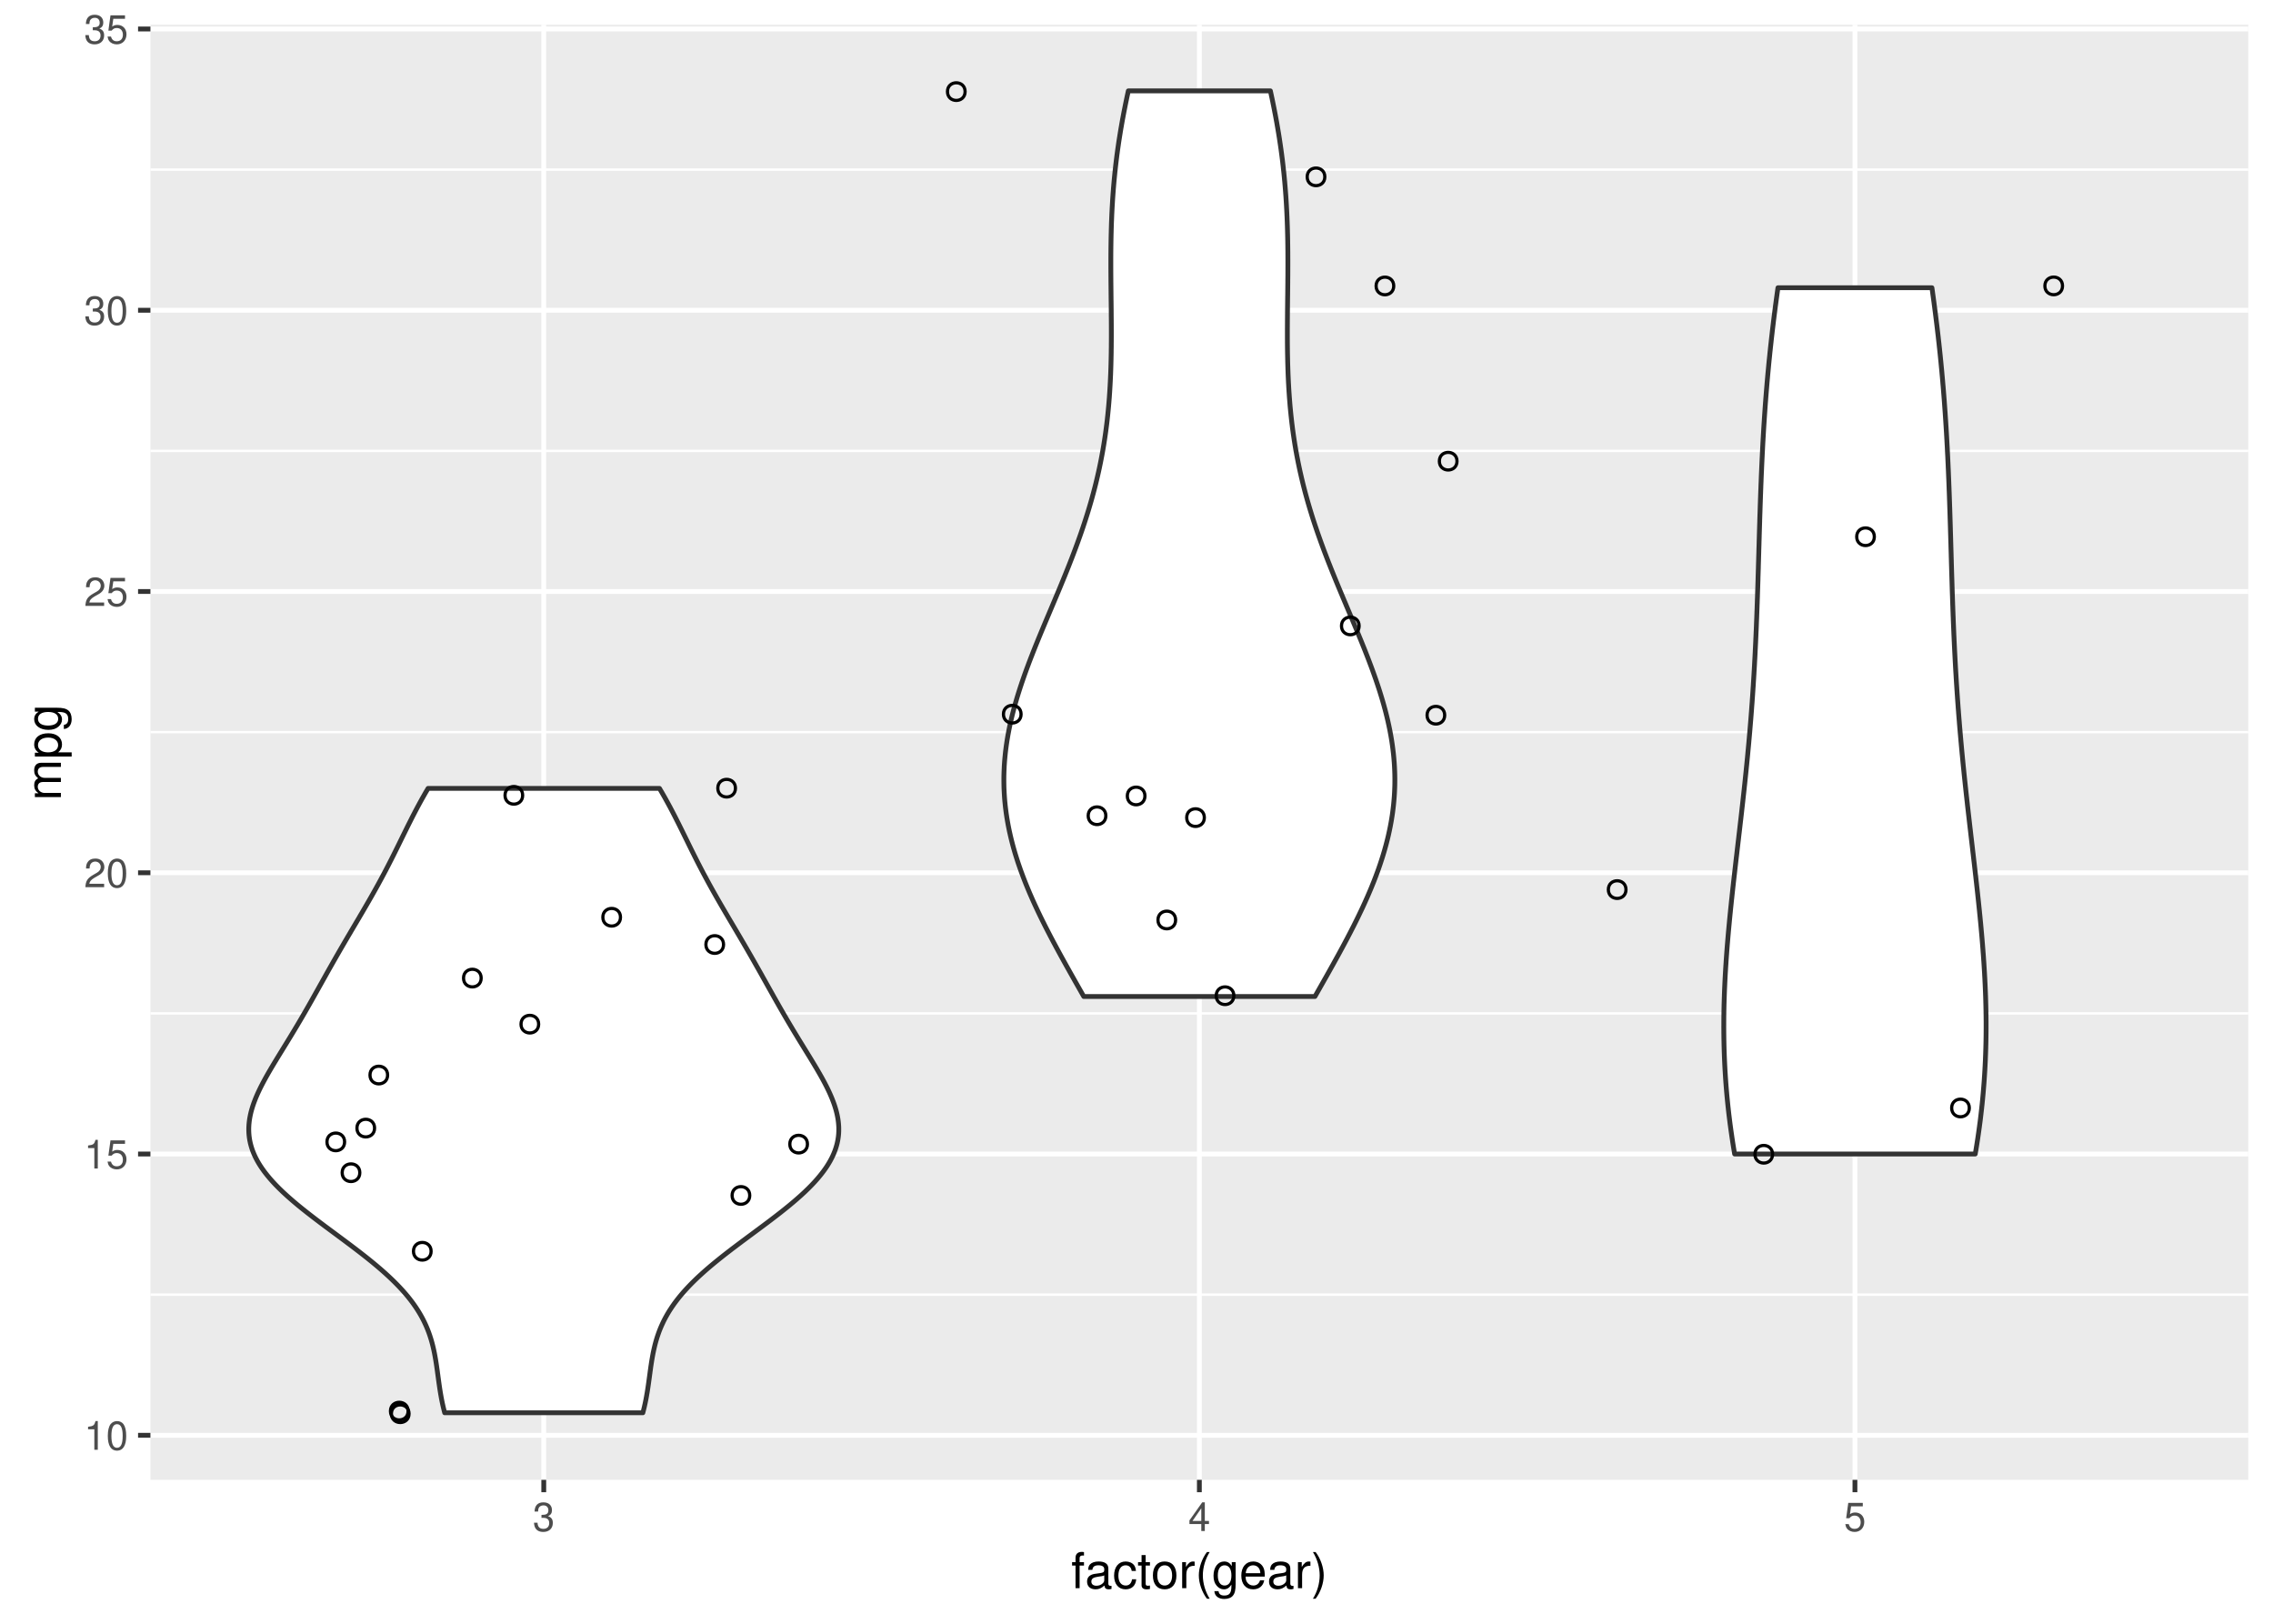 <?xml version="1.0" encoding="UTF-8"?>
<svg xmlns="http://www.w3.org/2000/svg" xmlns:xlink="http://www.w3.org/1999/xlink" width="504pt" height="360pt" viewBox="0 0 504 360" version="1.1">
<defs>
<g>
<symbol overflow="visible" id="glyph0-0">
<path style="stroke:none;" d=""/>
</symbol>
<symbol overflow="visible" id="glyph0-1">
<path style="stroke:none;" d="M 2.281 -4.531 L 2.281 0 L 3.047 0 L 3.047 -6.359 L 2.547 -6.359 C 2.266 -5.391 2.094 -5.25 0.891 -5.094 L 0.891 -4.531 Z M 2.281 -4.531 "/>
</symbol>
<symbol overflow="visible" id="glyph0-2">
<path style="stroke:none;" d="M 2.422 -6.359 C 1.844 -6.359 1.312 -6.094 0.984 -5.672 C 0.578 -5.109 0.375 -4.25 0.375 -3.078 C 0.375 -0.938 1.078 0.203 2.422 0.203 C 3.734 0.203 4.453 -0.938 4.453 -3.031 C 4.453 -4.25 4.266 -5.078 3.859 -5.672 C 3.531 -6.109 3.016 -6.359 2.422 -6.359 Z M 2.422 -5.672 C 3.25 -5.672 3.672 -4.828 3.672 -3.094 C 3.672 -1.281 3.266 -0.438 2.406 -0.438 C 1.578 -0.438 1.172 -1.312 1.172 -3.062 C 1.172 -4.828 1.578 -5.672 2.422 -5.672 Z M 2.422 -5.672 "/>
</symbol>
<symbol overflow="visible" id="glyph0-3">
<path style="stroke:none;" d="M 4.188 -6.234 L 0.969 -6.234 L 0.5 -2.844 L 1.219 -2.844 C 1.578 -3.266 1.875 -3.422 2.359 -3.422 C 3.203 -3.422 3.719 -2.844 3.719 -1.922 C 3.719 -1.031 3.203 -0.484 2.359 -0.484 C 1.688 -0.484 1.266 -0.828 1.078 -1.531 L 0.312 -1.531 C 0.406 -1.016 0.5 -0.781 0.688 -0.547 C 1.031 -0.078 1.672 0.203 2.375 0.203 C 3.641 0.203 4.516 -0.719 4.516 -2.031 C 4.516 -3.266 3.688 -4.109 2.5 -4.109 C 2.062 -4.109 1.703 -4 1.344 -3.734 L 1.594 -5.469 L 4.188 -5.469 Z M 4.188 -6.234 "/>
</symbol>
<symbol overflow="visible" id="glyph0-4">
<path style="stroke:none;" d="M 4.453 -0.766 L 1.172 -0.766 C 1.25 -1.297 1.531 -1.625 2.297 -2.094 L 3.172 -2.594 C 4.047 -3.062 4.5 -3.719 4.5 -4.5 C 4.5 -5.031 4.281 -5.531 3.922 -5.875 C 3.547 -6.203 3.094 -6.359 2.5 -6.359 C 1.703 -6.359 1.125 -6.078 0.781 -5.531 C 0.547 -5.203 0.453 -4.797 0.438 -4.156 L 1.219 -4.156 C 1.234 -4.594 1.297 -4.844 1.406 -5.062 C 1.594 -5.438 2 -5.688 2.469 -5.688 C 3.172 -5.688 3.703 -5.172 3.703 -4.484 C 3.703 -3.969 3.406 -3.531 2.859 -3.219 L 2.047 -2.75 C 0.75 -2 0.375 -1.406 0.297 -0.016 L 4.453 -0.016 Z M 4.453 -0.766 "/>
</symbol>
<symbol overflow="visible" id="glyph0-5">
<path style="stroke:none;" d="M 1.938 -2.922 L 2.359 -2.922 C 3.203 -2.922 3.656 -2.531 3.656 -1.766 C 3.656 -0.969 3.172 -0.484 2.375 -0.484 C 1.516 -0.484 1.109 -0.922 1.062 -1.844 L 0.281 -1.844 C 0.312 -1.344 0.406 -1 0.547 -0.719 C 0.875 -0.109 1.484 0.203 2.344 0.203 C 3.625 0.203 4.453 -0.578 4.453 -1.781 C 4.453 -2.594 4.141 -3.031 3.391 -3.297 C 3.969 -3.531 4.266 -3.969 4.266 -4.609 C 4.266 -5.703 3.547 -6.359 2.359 -6.359 C 1.109 -6.359 0.438 -5.656 0.406 -4.312 L 1.188 -4.312 C 1.203 -4.703 1.234 -4.922 1.328 -5.109 C 1.5 -5.469 1.891 -5.688 2.375 -5.688 C 3.062 -5.688 3.469 -5.266 3.469 -4.578 C 3.469 -4.141 3.312 -3.859 2.969 -3.719 C 2.766 -3.625 2.484 -3.594 1.938 -3.578 Z M 1.938 -2.922 "/>
</symbol>
<symbol overflow="visible" id="glyph0-6">
<path style="stroke:none;" d="M 2.875 -1.547 L 2.875 0 L 3.656 0 L 3.656 -1.547 L 4.578 -1.547 L 4.578 -2.234 L 3.656 -2.234 L 3.656 -6.359 L 3.078 -6.359 L 0.25 -2.359 L 0.25 -1.547 Z M 2.875 -2.234 L 0.922 -2.234 L 2.875 -5.047 Z M 2.875 -2.234 "/>
</symbol>
<symbol overflow="visible" id="glyph1-0">
<path style="stroke:none;" d=""/>
</symbol>
<symbol overflow="visible" id="glyph1-1">
<path style="stroke:none;" d="M 2.844 -5.766 L 1.875 -5.766 L 1.875 -6.672 C 1.875 -7.047 2.094 -7.25 2.516 -7.25 C 2.594 -7.25 2.625 -7.25 2.844 -7.234 L 2.844 -8 C 2.625 -8.047 2.516 -8.047 2.328 -8.047 C 1.469 -8.047 0.969 -7.562 0.969 -6.75 L 0.969 -5.766 L 0.203 -5.766 L 0.203 -5.016 L 0.969 -5.016 L 0.969 0 L 1.875 0 L 1.875 -5.016 L 2.844 -5.016 Z M 2.844 -5.766 "/>
</symbol>
<symbol overflow="visible" id="glyph1-2">
<path style="stroke:none;" d="M 5.891 -0.531 C 5.781 -0.516 5.734 -0.516 5.688 -0.516 C 5.375 -0.516 5.188 -0.688 5.188 -0.969 L 5.188 -4.359 C 5.188 -5.375 4.438 -5.922 3.031 -5.922 C 2.172 -5.922 1.5 -5.688 1.109 -5.266 C 0.844 -4.969 0.734 -4.625 0.719 -4.062 L 1.641 -4.062 C 1.719 -4.766 2.141 -5.078 2.984 -5.078 C 3.828 -5.078 4.281 -4.781 4.281 -4.219 L 4.281 -3.984 C 4.266 -3.594 4.062 -3.438 3.328 -3.344 C 2.031 -3.172 1.828 -3.141 1.469 -2.984 C 0.797 -2.703 0.469 -2.203 0.469 -1.453 C 0.469 -0.406 1.188 0.25 2.359 0.25 C 3.078 0.25 3.656 0 4.312 -0.594 C 4.375 0 4.656 0.25 5.266 0.25 C 5.453 0.25 5.578 0.234 5.891 0.156 Z M 4.281 -1.812 C 4.281 -1.5 4.188 -1.312 3.922 -1.062 C 3.547 -0.719 3.094 -0.547 2.547 -0.547 C 1.844 -0.547 1.422 -0.891 1.422 -1.469 C 1.422 -2.078 1.812 -2.391 2.812 -2.531 C 3.781 -2.656 3.969 -2.703 4.281 -2.844 Z M 4.281 -1.812 "/>
</symbol>
<symbol overflow="visible" id="glyph1-3">
<path style="stroke:none;" d="M 5.188 -3.828 C 5.141 -4.391 5.016 -4.75 4.797 -5.078 C 4.406 -5.609 3.703 -5.922 2.906 -5.922 C 1.344 -5.922 0.344 -4.703 0.344 -2.781 C 0.344 -0.922 1.328 0.25 2.891 0.25 C 4.266 0.25 5.141 -0.578 5.25 -1.984 L 4.328 -1.984 C 4.172 -1.062 3.703 -0.594 2.922 -0.594 C 1.906 -0.594 1.297 -1.422 1.297 -2.781 C 1.297 -4.219 1.891 -5.078 2.891 -5.078 C 3.656 -5.078 4.141 -4.625 4.25 -3.828 Z M 5.188 -3.828 "/>
</symbol>
<symbol overflow="visible" id="glyph1-4">
<path style="stroke:none;" d="M 2.797 -5.766 L 1.844 -5.766 L 1.844 -7.344 L 0.938 -7.344 L 0.938 -5.766 L 0.156 -5.766 L 0.156 -5.016 L 0.938 -5.016 L 0.938 -0.656 C 0.938 -0.062 1.328 0.25 2.047 0.25 C 2.281 0.25 2.484 0.234 2.797 0.172 L 2.797 -0.594 C 2.656 -0.562 2.547 -0.547 2.359 -0.547 C 1.953 -0.547 1.844 -0.656 1.844 -1.062 L 1.844 -5.016 L 2.797 -5.016 Z M 2.797 -5.766 "/>
</symbol>
<symbol overflow="visible" id="glyph1-5">
<path style="stroke:none;" d="M 2.984 -5.922 C 1.359 -5.922 0.391 -4.781 0.391 -2.844 C 0.391 -0.891 1.359 0.25 3 0.25 C 4.625 0.25 5.609 -0.906 5.609 -2.797 C 5.609 -4.797 4.656 -5.922 2.984 -5.922 Z M 3 -5.078 C 4.031 -5.078 4.656 -4.234 4.656 -2.812 C 4.656 -1.438 4.016 -0.594 3 -0.594 C 1.984 -0.594 1.359 -1.438 1.359 -2.844 C 1.359 -4.234 1.984 -5.078 3 -5.078 Z M 3 -5.078 "/>
</symbol>
<symbol overflow="visible" id="glyph1-6">
<path style="stroke:none;" d="M 0.766 -5.766 L 0.766 0 L 1.688 0 L 1.688 -2.984 C 1.688 -4.375 2.266 -5 3.531 -4.969 L 3.531 -5.891 C 3.375 -5.922 3.281 -5.922 3.172 -5.922 C 2.578 -5.922 2.141 -5.578 1.609 -4.719 L 1.609 -5.766 Z M 0.766 -5.766 "/>
</symbol>
<symbol overflow="visible" id="glyph1-7">
<path style="stroke:none;" d="M 2.594 -8.016 C 1.5 -6.578 0.797 -4.578 0.797 -2.844 C 0.797 -1.109 1.5 0.891 2.594 2.328 L 3.203 2.328 C 2.234 0.766 1.688 -1.094 1.688 -2.844 C 1.688 -4.594 2.234 -6.453 3.203 -8.016 Z M 2.594 -8.016 "/>
</symbol>
<symbol overflow="visible" id="glyph1-8">
<path style="stroke:none;" d="M 4.438 -5.766 L 4.438 -4.922 C 3.984 -5.625 3.469 -5.922 2.75 -5.922 C 1.359 -5.922 0.391 -4.625 0.391 -2.781 C 0.391 -1.812 0.609 -1.109 1.109 -0.531 C 1.547 -0.016 2.094 0.25 2.688 0.25 C 3.375 0.25 3.875 -0.062 4.359 -0.781 L 4.359 -0.484 C 4.359 1.062 3.922 1.625 2.781 1.625 C 2 1.625 1.594 1.312 1.5 0.656 L 0.578 0.656 C 0.656 1.734 1.5 2.391 2.766 2.391 C 3.609 2.391 4.312 2.125 4.688 1.656 C 5.125 1.125 5.297 0.406 5.297 -0.953 L 5.297 -5.766 Z M 2.844 -5.078 C 3.812 -5.078 4.359 -4.266 4.359 -2.812 C 4.359 -1.406 3.797 -0.594 2.844 -0.594 C 1.891 -0.594 1.344 -1.422 1.344 -2.844 C 1.344 -4.25 1.891 -5.078 2.844 -5.078 Z M 2.844 -5.078 "/>
</symbol>
<symbol overflow="visible" id="glyph1-9">
<path style="stroke:none;" d="M 5.641 -2.578 C 5.641 -3.453 5.578 -3.984 5.406 -4.406 C 5.031 -5.359 4.156 -5.922 3.078 -5.922 C 1.469 -5.922 0.438 -4.703 0.438 -2.812 C 0.438 -0.906 1.438 0.25 3.062 0.25 C 4.375 0.25 5.297 -0.5 5.516 -1.75 L 4.594 -1.75 C 4.344 -0.984 3.828 -0.594 3.094 -0.594 C 2.516 -0.594 2.016 -0.859 1.703 -1.344 C 1.484 -1.672 1.406 -2 1.391 -2.578 Z M 1.422 -3.328 C 1.5 -4.391 2.141 -5.078 3.062 -5.078 C 4 -5.078 4.656 -4.359 4.656 -3.328 Z M 1.422 -3.328 "/>
</symbol>
<symbol overflow="visible" id="glyph1-10">
<path style="stroke:none;" d="M 1.016 2.328 C 2.125 0.891 2.812 -1.109 2.812 -2.844 C 2.812 -4.578 2.125 -6.578 1.016 -8.016 L 0.422 -8.016 C 1.391 -6.453 1.922 -4.594 1.922 -2.844 C 1.922 -1.094 1.391 0.766 0.422 2.328 Z M 1.016 2.328 "/>
</symbol>
<symbol overflow="visible" id="glyph2-0">
<path style="stroke:none;" d=""/>
</symbol>
<symbol overflow="visible" id="glyph2-1">
<path style="stroke:none;" d="M -5.766 -0.766 L 0 -0.766 L 0 -1.688 L -3.625 -1.688 C -4.453 -1.688 -5.125 -2.297 -5.125 -3.047 C -5.125 -3.734 -4.703 -4.109 -3.969 -4.109 L 0 -4.109 L 0 -5.031 L -3.625 -5.031 C -4.453 -5.031 -5.125 -5.641 -5.125 -6.391 C -5.125 -7.062 -4.703 -7.453 -3.969 -7.453 L 0 -7.453 L 0 -8.375 L -4.328 -8.375 C -5.359 -8.375 -5.922 -7.781 -5.922 -6.703 C -5.922 -5.938 -5.703 -5.484 -5.047 -4.938 C -5.672 -4.594 -5.922 -4.141 -5.922 -3.391 C -5.922 -2.625 -5.641 -2.094 -4.953 -1.609 L -5.766 -1.609 Z M -5.766 -0.766 "/>
</symbol>
<symbol overflow="visible" id="glyph2-2">
<path style="stroke:none;" d="M 2.391 -0.594 L 2.391 -1.516 L -0.609 -1.516 C -0.016 -2 0.25 -2.547 0.25 -3.281 C 0.25 -4.781 -0.953 -5.75 -2.781 -5.75 C -4.719 -5.75 -5.922 -4.812 -5.922 -3.281 C -5.922 -2.5 -5.578 -1.875 -4.891 -1.438 L -5.766 -1.438 L -5.766 -0.594 Z M -5.078 -3.125 C -5.078 -4.141 -4.188 -4.797 -2.812 -4.797 C -1.5 -4.797 -0.609 -4.125 -0.609 -3.125 C -0.609 -2.141 -1.484 -1.516 -2.844 -1.516 C -4.188 -1.516 -5.078 -2.141 -5.078 -3.125 Z M -5.078 -3.125 "/>
</symbol>
<symbol overflow="visible" id="glyph2-3">
<path style="stroke:none;" d="M -5.766 -4.438 L -4.922 -4.438 C -5.625 -3.984 -5.922 -3.469 -5.922 -2.75 C -5.922 -1.359 -4.625 -0.391 -2.781 -0.391 C -1.812 -0.391 -1.109 -0.609 -0.531 -1.109 C -0.016 -1.547 0.25 -2.094 0.25 -2.688 C 0.25 -3.375 -0.062 -3.875 -0.781 -4.359 L -0.484 -4.359 C 1.062 -4.359 1.625 -3.922 1.625 -2.781 C 1.625 -2 1.312 -1.594 0.656 -1.5 L 0.656 -0.578 C 1.734 -0.656 2.391 -1.5 2.391 -2.766 C 2.391 -3.609 2.125 -4.312 1.656 -4.688 C 1.125 -5.125 0.406 -5.297 -0.953 -5.297 L -5.766 -5.297 Z M -5.078 -2.844 C -5.078 -3.812 -4.266 -4.359 -2.812 -4.359 C -1.406 -4.359 -0.594 -3.797 -0.594 -2.844 C -0.594 -1.891 -1.422 -1.344 -2.844 -1.344 C -4.25 -1.344 -5.078 -1.891 -5.078 -2.844 Z M -5.078 -2.844 "/>
</symbol>
</g>
<clipPath id="clip1">
  <path d="M 33.352 5.48 L 498.52 5.48 L 498.52 328.102 L 33.352 328.102 Z M 33.352 5.48 "/>
</clipPath>
<clipPath id="clip2">
  <path d="M 33.352 286 L 498.52 286 L 498.52 288 L 33.352 288 Z M 33.352 286 "/>
</clipPath>
<clipPath id="clip3">
  <path d="M 33.352 224 L 498.52 224 L 498.52 225 L 33.352 225 Z M 33.352 224 "/>
</clipPath>
<clipPath id="clip4">
  <path d="M 33.352 162 L 498.52 162 L 498.52 163 L 33.352 163 Z M 33.352 162 "/>
</clipPath>
<clipPath id="clip5">
  <path d="M 33.352 99 L 498.52 99 L 498.52 101 L 33.352 101 Z M 33.352 99 "/>
</clipPath>
<clipPath id="clip6">
  <path d="M 33.352 37 L 498.52 37 L 498.52 38 L 33.352 38 Z M 33.352 37 "/>
</clipPath>
<clipPath id="clip7">
  <path d="M 33.352 317 L 498.52 317 L 498.52 319 L 33.352 319 Z M 33.352 317 "/>
</clipPath>
<clipPath id="clip8">
  <path d="M 33.352 255 L 498.52 255 L 498.52 257 L 33.352 257 Z M 33.352 255 "/>
</clipPath>
<clipPath id="clip9">
  <path d="M 33.352 192 L 498.52 192 L 498.52 195 L 33.352 195 Z M 33.352 192 "/>
</clipPath>
<clipPath id="clip10">
  <path d="M 33.352 130 L 498.52 130 L 498.52 132 L 33.352 132 Z M 33.352 130 "/>
</clipPath>
<clipPath id="clip11">
  <path d="M 33.352 68 L 498.52 68 L 498.52 70 L 33.352 70 Z M 33.352 68 "/>
</clipPath>
<clipPath id="clip12">
  <path d="M 33.352 5.48 L 498.52 5.48 L 498.52 7 L 33.352 7 Z M 33.352 5.48 "/>
</clipPath>
<clipPath id="clip13">
  <path d="M 120 5.48 L 122 5.48 L 122 328.102 L 120 328.102 Z M 120 5.48 "/>
</clipPath>
<clipPath id="clip14">
  <path d="M 265 5.48 L 267 5.48 L 267 328.102 L 265 328.102 Z M 265 5.48 "/>
</clipPath>
<clipPath id="clip15">
  <path d="M 410 5.48 L 412 5.48 L 412 328.102 L 410 328.102 Z M 410 5.48 "/>
</clipPath>
</defs>
<g id="surface236">
<rect x="0" y="0" width="504" height="360" style="fill:rgb(100%,100%,100%);fill-opacity:1;stroke:none;"/>
<rect x="0" y="0" width="504" height="360" style="fill:rgb(100%,100%,100%);fill-opacity:1;stroke:none;"/>
<path style="fill:none;stroke-width:1.067;stroke-linecap:round;stroke-linejoin:round;stroke:rgb(100%,100%,100%);stroke-opacity:1;stroke-miterlimit:10;" d="M 0 360 L 504 360 L 504 0 L 0 0 Z M 0 360 "/>
<g clip-path="url(#clip1)" clip-rule="nonzero">
<path style=" stroke:none;fill-rule:nonzero;fill:rgb(92.157%,92.157%,92.157%);fill-opacity:1;" d="M 33.352 328.098 L 498.52 328.098 L 498.52 5.477 L 33.352 5.477 Z M 33.352 328.098 "/>
</g>
<g clip-path="url(#clip2)" clip-rule="nonzero">
<path style="fill:none;stroke-width:0.533;stroke-linecap:butt;stroke-linejoin:round;stroke:rgb(100%,100%,100%);stroke-opacity:1;stroke-miterlimit:10;" d="M 33.352 287.039 L 498.52 287.039 "/>
</g>
<g clip-path="url(#clip3)" clip-rule="nonzero">
<path style="fill:none;stroke-width:0.533;stroke-linecap:butt;stroke-linejoin:round;stroke:rgb(100%,100%,100%);stroke-opacity:1;stroke-miterlimit:10;" d="M 33.352 224.68 L 498.52 224.68 "/>
</g>
<g clip-path="url(#clip4)" clip-rule="nonzero">
<path style="fill:none;stroke-width:0.533;stroke-linecap:butt;stroke-linejoin:round;stroke:rgb(100%,100%,100%);stroke-opacity:1;stroke-miterlimit:10;" d="M 33.352 162.32 L 498.52 162.32 "/>
</g>
<g clip-path="url(#clip5)" clip-rule="nonzero">
<path style="fill:none;stroke-width:0.533;stroke-linecap:butt;stroke-linejoin:round;stroke:rgb(100%,100%,100%);stroke-opacity:1;stroke-miterlimit:10;" d="M 33.352 99.965 L 498.52 99.965 "/>
</g>
<g clip-path="url(#clip6)" clip-rule="nonzero">
<path style="fill:none;stroke-width:0.533;stroke-linecap:butt;stroke-linejoin:round;stroke:rgb(100%,100%,100%);stroke-opacity:1;stroke-miterlimit:10;" d="M 33.352 37.605 L 498.52 37.605 "/>
</g>
<g clip-path="url(#clip7)" clip-rule="nonzero">
<path style="fill:none;stroke-width:1.067;stroke-linecap:butt;stroke-linejoin:round;stroke:rgb(100%,100%,100%);stroke-opacity:1;stroke-miterlimit:10;" d="M 33.352 318.219 L 498.52 318.219 "/>
</g>
<g clip-path="url(#clip8)" clip-rule="nonzero">
<path style="fill:none;stroke-width:1.067;stroke-linecap:butt;stroke-linejoin:round;stroke:rgb(100%,100%,100%);stroke-opacity:1;stroke-miterlimit:10;" d="M 33.352 255.859 L 498.52 255.859 "/>
</g>
<g clip-path="url(#clip9)" clip-rule="nonzero">
<path style="fill:none;stroke-width:1.067;stroke-linecap:butt;stroke-linejoin:round;stroke:rgb(100%,100%,100%);stroke-opacity:1;stroke-miterlimit:10;" d="M 33.352 193.5 L 498.52 193.5 "/>
</g>
<g clip-path="url(#clip10)" clip-rule="nonzero">
<path style="fill:none;stroke-width:1.067;stroke-linecap:butt;stroke-linejoin:round;stroke:rgb(100%,100%,100%);stroke-opacity:1;stroke-miterlimit:10;" d="M 33.352 131.141 L 498.52 131.141 "/>
</g>
<g clip-path="url(#clip11)" clip-rule="nonzero">
<path style="fill:none;stroke-width:1.067;stroke-linecap:butt;stroke-linejoin:round;stroke:rgb(100%,100%,100%);stroke-opacity:1;stroke-miterlimit:10;" d="M 33.352 68.785 L 498.52 68.785 "/>
</g>
<g clip-path="url(#clip12)" clip-rule="nonzero">
<path style="fill:none;stroke-width:1.067;stroke-linecap:butt;stroke-linejoin:round;stroke:rgb(100%,100%,100%);stroke-opacity:1;stroke-miterlimit:10;" d="M 33.352 6.426 L 498.52 6.426 "/>
</g>
<g clip-path="url(#clip13)" clip-rule="nonzero">
<path style="fill:none;stroke-width:1.067;stroke-linecap:butt;stroke-linejoin:round;stroke:rgb(100%,100%,100%);stroke-opacity:1;stroke-miterlimit:10;" d="M 120.57 328.098 L 120.57 5.48 "/>
</g>
<g clip-path="url(#clip14)" clip-rule="nonzero">
<path style="fill:none;stroke-width:1.067;stroke-linecap:butt;stroke-linejoin:round;stroke:rgb(100%,100%,100%);stroke-opacity:1;stroke-miterlimit:10;" d="M 265.938 328.098 L 265.938 5.48 "/>
</g>
<g clip-path="url(#clip15)" clip-rule="nonzero">
<path style="fill:none;stroke-width:1.067;stroke-linecap:butt;stroke-linejoin:round;stroke:rgb(100%,100%,100%);stroke-opacity:1;stroke-miterlimit:10;" d="M 411.301 328.098 L 411.301 5.48 "/>
</g>
<path style="fill-rule:nonzero;fill:rgb(100%,100%,100%);fill-opacity:1;stroke-width:1.067;stroke-linecap:round;stroke-linejoin:round;stroke:rgb(20%,20%,20%);stroke-opacity:1;stroke-miterlimit:10;" d="M 98.602 313.23 L 98.531 312.957 L 98.461 312.688 L 98.395 312.418 L 98.328 312.145 L 98.262 311.875 L 98.203 311.605 L 98.141 311.332 L 98.082 311.062 L 98.027 310.793 L 97.973 310.52 L 97.918 310.25 L 97.867 309.977 L 97.816 309.707 L 97.77 309.438 L 97.719 309.164 L 97.676 308.895 L 97.629 308.625 L 97.586 308.352 L 97.5 307.812 L 97.461 307.539 L 97.383 307 L 97.344 306.727 L 97.305 306.457 L 97.27 306.188 L 97.23 305.914 L 97.195 305.645 L 97.156 305.371 L 97.086 304.832 L 97.047 304.559 L 96.977 304.02 L 96.938 303.746 L 96.859 303.207 L 96.824 302.934 L 96.781 302.664 L 96.742 302.395 L 96.699 302.121 L 96.656 301.852 L 96.613 301.578 L 96.52 301.039 L 96.473 300.766 L 96.371 300.227 L 96.32 299.953 L 96.262 299.684 L 96.207 299.414 L 96.145 299.141 L 96.086 298.871 L 96.02 298.602 L 95.957 298.328 L 95.816 297.789 L 95.742 297.516 L 95.664 297.246 L 95.586 296.973 L 95.414 296.434 L 95.328 296.16 L 95.141 295.621 L 95.043 295.348 L 94.938 295.078 L 94.836 294.809 L 94.723 294.535 L 94.613 294.266 L 94.496 293.996 L 94.375 293.723 L 94.125 293.184 L 93.992 292.91 L 93.855 292.641 L 93.715 292.367 L 93.57 292.098 L 93.422 291.828 L 93.27 291.555 L 93.113 291.285 L 92.953 291.016 L 92.785 290.742 L 92.617 290.473 L 92.441 290.203 L 92.262 289.93 L 92.082 289.66 L 91.891 289.391 L 91.703 289.117 L 91.305 288.578 L 91.098 288.305 L 90.891 288.035 L 90.672 287.762 L 90.457 287.492 L 90.23 287.223 L 90.004 286.949 L 89.535 286.41 L 89.293 286.137 L 89.047 285.867 L 88.797 285.598 L 88.543 285.324 L 88.285 285.055 L 88.023 284.785 L 87.754 284.512 L 87.484 284.242 L 87.211 283.973 L 86.93 283.699 L 86.648 283.43 L 86.359 283.156 L 86.07 282.887 L 85.773 282.617 L 85.477 282.344 L 85.172 282.074 L 84.871 281.805 L 84.559 281.531 L 84.246 281.262 L 83.93 280.992 L 83.613 280.719 L 82.965 280.18 L 82.633 279.906 L 82.305 279.637 L 81.969 279.367 L 81.633 279.094 L 81.293 278.824 L 80.949 278.551 L 80.605 278.281 L 80.258 278.012 L 79.91 277.738 L 79.207 277.199 L 78.852 276.926 L 78.141 276.387 L 77.781 276.113 L 77.422 275.844 L 77.059 275.574 L 76.695 275.301 L 76.336 275.031 L 75.969 274.762 L 75.605 274.488 L 75.242 274.219 L 74.875 273.945 L 74.508 273.676 L 74.145 273.406 L 73.777 273.133 L 73.414 272.863 L 73.047 272.594 L 72.684 272.32 L 72.316 272.051 L 71.953 271.781 L 71.594 271.508 L 71.23 271.238 L 70.871 270.969 L 70.512 270.695 L 70.152 270.426 L 69.797 270.152 L 69.094 269.613 L 68.742 269.34 L 68.047 268.801 L 67.703 268.527 L 67.023 267.988 L 66.688 267.715 L 66.355 267.445 L 66.027 267.176 L 65.699 266.902 L 65.059 266.363 L 64.742 266.09 L 64.43 265.82 L 64.121 265.547 L 63.816 265.277 L 63.516 265.008 L 63.219 264.734 L 62.926 264.465 L 62.637 264.195 L 62.355 263.922 L 62.074 263.652 L 61.801 263.383 L 61.531 263.109 L 61.266 262.84 L 61.004 262.57 L 60.75 262.297 L 60.5 262.027 L 60.258 261.758 L 60.016 261.484 L 59.781 261.215 L 59.555 260.941 L 59.328 260.672 L 59.113 260.402 L 58.898 260.129 L 58.691 259.859 L 58.488 259.59 L 58.297 259.316 L 58.102 259.047 L 57.922 258.777 L 57.738 258.504 L 57.402 257.965 L 57.242 257.691 L 57.086 257.422 L 56.941 257.152 L 56.797 256.879 L 56.66 256.609 L 56.527 256.336 L 56.285 255.797 L 56.176 255.523 L 56.066 255.254 L 55.965 254.984 L 55.871 254.711 L 55.785 254.441 L 55.703 254.172 L 55.625 253.898 L 55.555 253.629 L 55.488 253.359 L 55.434 253.086 L 55.375 252.816 L 55.332 252.547 L 55.289 252.273 L 55.254 252.004 L 55.223 251.73 L 55.199 251.461 L 55.18 251.191 L 55.168 250.918 L 55.16 250.648 L 55.156 250.379 L 55.16 250.105 L 55.168 249.836 L 55.184 249.566 L 55.199 249.293 L 55.254 248.754 L 55.289 248.48 L 55.324 248.211 L 55.371 247.941 L 55.418 247.668 L 55.473 247.398 L 55.527 247.125 L 55.652 246.586 L 55.727 246.312 L 55.797 246.043 L 55.879 245.773 L 55.961 245.5 L 56.047 245.23 L 56.137 244.961 L 56.23 244.688 L 56.328 244.418 L 56.43 244.148 L 56.535 243.875 L 56.641 243.605 L 56.75 243.332 L 56.984 242.793 L 57.102 242.52 L 57.352 241.98 L 57.48 241.707 L 57.609 241.438 L 57.742 241.168 L 57.879 240.895 L 58.016 240.625 L 58.156 240.355 L 58.297 240.082 L 58.586 239.543 L 58.734 239.27 L 58.883 239 L 59.035 238.727 L 59.34 238.188 L 59.496 237.914 L 59.809 237.375 L 59.969 237.102 L 60.125 236.832 L 60.289 236.562 L 60.449 236.289 L 60.609 236.02 L 60.773 235.75 L 60.938 235.477 L 61.266 234.938 L 61.43 234.664 L 61.598 234.395 L 61.762 234.121 L 61.93 233.852 L 62.094 233.582 L 62.262 233.309 L 62.43 233.039 L 62.594 232.77 L 62.762 232.496 L 62.93 232.227 L 63.094 231.957 L 63.262 231.684 L 63.43 231.414 L 63.594 231.145 L 63.762 230.871 L 64.09 230.332 L 64.258 230.059 L 64.422 229.789 L 64.586 229.516 L 64.914 228.977 L 65.078 228.703 L 65.242 228.434 L 65.402 228.164 L 65.566 227.891 L 65.727 227.621 L 65.891 227.352 L 66.051 227.078 L 66.371 226.539 L 66.531 226.266 L 66.691 225.996 L 66.848 225.727 L 67.008 225.453 L 67.164 225.184 L 67.32 224.91 L 67.48 224.641 L 67.637 224.371 L 67.793 224.098 L 67.949 223.828 L 68.102 223.559 L 68.258 223.285 L 68.414 223.016 L 68.566 222.746 L 68.719 222.473 L 68.875 222.203 L 69.027 221.934 L 69.18 221.66 L 69.484 221.121 L 69.637 220.848 L 69.789 220.578 L 69.941 220.305 L 70.246 219.766 L 70.398 219.492 L 70.551 219.223 L 70.699 218.953 L 70.852 218.68 L 71.156 218.141 L 71.309 217.867 L 71.457 217.598 L 71.609 217.328 L 71.762 217.055 L 72.066 216.516 L 72.215 216.242 L 72.367 215.973 L 72.52 215.699 L 72.824 215.16 L 72.977 214.887 L 73.129 214.617 L 73.285 214.348 L 73.438 214.074 L 73.59 213.805 L 73.746 213.535 L 73.898 213.262 L 74.051 212.992 L 74.207 212.723 L 74.363 212.449 L 74.516 212.18 L 74.672 211.906 L 74.984 211.367 L 75.141 211.094 L 75.453 210.555 L 75.609 210.281 L 75.766 210.012 L 75.926 209.742 L 76.082 209.469 L 76.238 209.199 L 76.398 208.93 L 76.555 208.656 L 76.875 208.117 L 77.031 207.844 L 77.191 207.574 L 77.352 207.301 L 77.672 206.762 L 77.828 206.488 L 78.148 205.949 L 78.309 205.676 L 78.629 205.137 L 78.789 204.863 L 79.109 204.324 L 79.27 204.051 L 79.59 203.512 L 79.746 203.238 L 79.906 202.969 L 80.066 202.695 L 80.227 202.426 L 80.383 202.156 L 80.543 201.883 L 80.699 201.613 L 80.859 201.344 L 81.016 201.07 L 81.172 200.801 L 81.332 200.531 L 81.488 200.258 L 81.801 199.719 L 81.957 199.445 L 82.109 199.176 L 82.266 198.906 L 82.418 198.633 L 82.574 198.363 L 82.727 198.09 L 83.031 197.551 L 83.184 197.277 L 83.336 197.008 L 83.484 196.738 L 83.633 196.465 L 83.785 196.195 L 83.934 195.926 L 84.082 195.652 L 84.23 195.383 L 84.375 195.113 L 84.523 194.84 L 84.812 194.301 L 84.957 194.027 L 85.102 193.758 L 85.246 193.484 L 85.387 193.215 L 85.531 192.945 L 85.672 192.672 L 85.953 192.133 L 86.094 191.859 L 86.23 191.59 L 86.371 191.32 L 86.508 191.047 L 86.648 190.777 L 86.785 190.508 L 86.922 190.234 L 87.195 189.695 L 87.328 189.422 L 87.465 189.152 L 87.602 188.879 L 87.867 188.34 L 88.004 188.066 L 88.27 187.527 L 88.402 187.254 L 88.668 186.715 L 88.801 186.441 L 89.066 185.902 L 89.199 185.629 L 89.465 185.09 L 89.598 184.816 L 89.734 184.547 L 89.867 184.273 L 90.133 183.734 L 90.266 183.461 L 90.402 183.191 L 90.535 182.922 L 90.672 182.648 L 90.945 182.109 L 91.082 181.836 L 91.355 181.297 L 91.492 181.023 L 91.633 180.754 L 91.773 180.48 L 92.055 179.941 L 92.195 179.668 L 92.34 179.398 L 92.48 179.129 L 92.625 178.855 L 92.773 178.586 L 92.918 178.316 L 93.066 178.043 L 93.363 177.504 L 93.512 177.23 L 93.816 176.691 L 93.973 176.418 L 94.125 176.148 L 94.281 175.875 L 94.438 175.605 L 94.598 175.336 L 94.758 175.062 L 94.918 174.793 L 146.227 174.793 L 146.387 175.062 L 146.547 175.336 L 146.707 175.605 L 146.863 175.875 L 147.02 176.148 L 147.172 176.418 L 147.328 176.691 L 147.633 177.23 L 147.781 177.504 L 148.078 178.043 L 148.227 178.316 L 148.371 178.586 L 148.52 178.855 L 148.664 179.129 L 148.805 179.398 L 148.949 179.668 L 149.09 179.941 L 149.371 180.48 L 149.512 180.754 L 149.652 181.023 L 149.789 181.297 L 150.062 181.836 L 150.199 182.109 L 150.473 182.648 L 150.609 182.922 L 150.875 183.461 L 151.012 183.734 L 151.277 184.273 L 151.41 184.547 L 151.543 184.816 L 151.68 185.09 L 151.945 185.629 L 152.078 185.902 L 152.344 186.441 L 152.477 186.715 L 152.742 187.254 L 152.875 187.527 L 153.141 188.066 L 153.277 188.34 L 153.543 188.879 L 153.68 189.152 L 153.816 189.422 L 153.949 189.695 L 154.223 190.234 L 154.359 190.508 L 154.633 191.047 L 154.773 191.32 L 154.91 191.59 L 155.051 191.859 L 155.191 192.133 L 155.473 192.672 L 155.613 192.945 L 155.758 193.215 L 155.898 193.484 L 156.043 193.758 L 156.188 194.027 L 156.332 194.301 L 156.621 194.84 L 156.77 195.113 L 156.914 195.383 L 157.062 195.652 L 157.211 195.926 L 157.508 196.465 L 157.66 196.738 L 157.809 197.008 L 157.961 197.277 L 158.113 197.551 L 158.418 198.09 L 158.57 198.363 L 158.727 198.633 L 158.879 198.906 L 159.035 199.176 L 159.188 199.445 L 159.344 199.719 L 159.656 200.258 L 159.812 200.531 L 159.969 200.801 L 160.129 201.07 L 160.285 201.344 L 160.445 201.613 L 160.602 201.883 L 160.762 202.156 L 160.918 202.426 L 161.078 202.695 L 161.238 202.969 L 161.398 203.238 L 161.555 203.512 L 161.875 204.051 L 162.035 204.324 L 162.355 204.863 L 162.516 205.137 L 162.836 205.676 L 162.996 205.949 L 163.316 206.488 L 163.473 206.762 L 163.793 207.301 L 163.953 207.574 L 164.113 207.844 L 164.27 208.117 L 164.43 208.387 L 164.586 208.656 L 164.746 208.93 L 164.906 209.199 L 165.062 209.469 L 165.219 209.742 L 165.379 210.012 L 165.535 210.281 L 165.691 210.555 L 166.004 211.094 L 166.16 211.367 L 166.473 211.906 L 166.629 212.18 L 166.781 212.449 L 166.938 212.723 L 167.09 212.992 L 167.246 213.262 L 167.398 213.535 L 167.555 213.805 L 167.707 214.074 L 167.859 214.348 L 168.012 214.617 L 168.168 214.887 L 168.32 215.16 L 168.625 215.699 L 168.777 215.973 L 168.93 216.242 L 169.078 216.516 L 169.383 217.055 L 169.535 217.328 L 169.688 217.598 L 169.836 217.867 L 169.988 218.141 L 170.293 218.68 L 170.441 218.953 L 170.746 219.492 L 170.898 219.766 L 171.203 220.305 L 171.355 220.578 L 171.504 220.848 L 171.656 221.121 L 171.812 221.391 L 171.965 221.66 L 172.117 221.934 L 172.27 222.203 L 172.426 222.473 L 172.578 222.746 L 172.73 223.016 L 172.887 223.285 L 173.043 223.559 L 173.195 223.828 L 173.352 224.098 L 173.508 224.371 L 173.82 224.91 L 173.98 225.184 L 174.137 225.453 L 174.297 225.727 L 174.453 225.996 L 174.613 226.266 L 174.773 226.539 L 175.094 227.078 L 175.254 227.352 L 175.418 227.621 L 175.578 227.891 L 175.738 228.164 L 176.066 228.703 L 176.23 228.977 L 176.559 229.516 L 176.723 229.789 L 176.887 230.059 L 177.051 230.332 L 177.219 230.602 L 177.383 230.871 L 177.551 231.145 L 177.715 231.414 L 177.883 231.684 L 178.051 231.957 L 178.215 232.227 L 178.383 232.496 L 178.551 232.77 L 178.715 233.039 L 178.883 233.309 L 179.051 233.582 L 179.215 233.852 L 179.383 234.121 L 179.547 234.395 L 179.715 234.664 L 179.879 234.938 L 180.207 235.477 L 180.371 235.75 L 180.535 236.02 L 180.695 236.289 L 180.855 236.562 L 181.02 236.832 L 181.176 237.102 L 181.336 237.375 L 181.648 237.914 L 181.805 238.188 L 182.109 238.727 L 182.262 239 L 182.41 239.27 L 182.559 239.543 L 182.848 240.082 L 182.988 240.355 L 183.129 240.625 L 183.266 240.895 L 183.402 241.168 L 183.535 241.438 L 183.664 241.707 L 183.793 241.98 L 184.043 242.52 L 184.16 242.793 L 184.277 243.062 L 184.391 243.332 L 184.504 243.605 L 184.609 243.875 L 184.715 244.148 L 184.816 244.418 L 184.914 244.688 L 185.008 244.961 L 185.098 245.23 L 185.184 245.5 L 185.266 245.773 L 185.348 246.043 L 185.418 246.312 L 185.492 246.586 L 185.617 247.125 L 185.672 247.398 L 185.727 247.668 L 185.773 247.941 L 185.82 248.211 L 185.855 248.48 L 185.891 248.754 L 185.918 249.023 L 185.941 249.293 L 185.961 249.566 L 185.977 249.836 L 185.984 250.105 L 185.984 250.648 L 185.977 250.918 L 185.965 251.191 L 185.945 251.461 L 185.922 251.73 L 185.891 252.004 L 185.855 252.273 L 185.812 252.547 L 185.77 252.816 L 185.711 253.086 L 185.656 253.359 L 185.59 253.629 L 185.52 253.898 L 185.441 254.172 L 185.359 254.441 L 185.27 254.711 L 185.18 254.984 L 185.078 255.254 L 184.969 255.523 L 184.859 255.797 L 184.617 256.336 L 184.484 256.609 L 184.348 256.879 L 184.203 257.152 L 184.059 257.422 L 183.902 257.691 L 183.742 257.965 L 183.406 258.504 L 183.223 258.777 L 183.043 259.047 L 182.848 259.316 L 182.656 259.59 L 182.453 259.859 L 182.246 260.129 L 182.031 260.402 L 181.816 260.672 L 181.59 260.941 L 181.363 261.215 L 181.129 261.484 L 180.887 261.758 L 180.645 262.027 L 180.395 262.297 L 180.137 262.57 L 179.879 262.84 L 179.613 263.109 L 179.344 263.383 L 179.07 263.652 L 178.789 263.922 L 178.508 264.195 L 178.219 264.465 L 177.926 264.734 L 177.629 265.008 L 177.328 265.277 L 177.023 265.547 L 176.715 265.82 L 176.402 266.09 L 176.086 266.363 L 175.766 266.633 L 175.441 266.902 L 175.117 267.176 L 174.789 267.445 L 174.453 267.715 L 174.117 267.988 L 173.781 268.258 L 173.441 268.527 L 173.098 268.801 L 172.402 269.34 L 172.051 269.613 L 171.699 269.883 L 171.344 270.152 L 170.992 270.426 L 170.633 270.695 L 170.273 270.969 L 169.914 271.238 L 169.551 271.508 L 169.188 271.781 L 168.461 272.32 L 168.098 272.594 L 167.73 272.863 L 167.367 273.133 L 167 273.406 L 166.637 273.676 L 166.27 273.945 L 165.902 274.219 L 165.539 274.488 L 165.176 274.762 L 164.809 275.031 L 164.445 275.301 L 164.086 275.574 L 163.723 275.844 L 163.363 276.113 L 163.004 276.387 L 162.645 276.656 L 162.289 276.926 L 161.938 277.199 L 161.234 277.738 L 160.883 278.012 L 160.195 278.551 L 159.852 278.824 L 159.512 279.094 L 159.176 279.367 L 158.84 279.637 L 158.512 279.906 L 158.18 280.18 L 157.531 280.719 L 157.215 280.992 L 156.898 281.262 L 156.586 281.531 L 156.273 281.805 L 155.973 282.074 L 155.668 282.344 L 155.371 282.617 L 155.074 282.887 L 154.785 283.156 L 154.496 283.43 L 154.215 283.699 L 153.934 283.973 L 153.387 284.512 L 153.121 284.785 L 152.859 285.055 L 152.602 285.324 L 152.348 285.598 L 152.098 285.867 L 151.852 286.137 L 151.609 286.41 L 151.141 286.949 L 150.914 287.223 L 150.688 287.492 L 150.473 287.762 L 150.254 288.035 L 150.047 288.305 L 149.84 288.578 L 149.441 289.117 L 149.254 289.391 L 149.062 289.66 L 148.883 289.93 L 148.703 290.203 L 148.527 290.473 L 148.359 290.742 L 148.191 291.016 L 148.031 291.285 L 147.875 291.555 L 147.723 291.828 L 147.574 292.098 L 147.43 292.367 L 147.289 292.641 L 147.152 292.91 L 147.02 293.184 L 146.77 293.723 L 146.648 293.996 L 146.531 294.266 L 146.418 294.535 L 146.309 294.809 L 146.203 295.078 L 146.102 295.348 L 146.004 295.621 L 145.816 296.16 L 145.727 296.434 L 145.641 296.703 L 145.559 296.973 L 145.48 297.246 L 145.402 297.516 L 145.328 297.789 L 145.188 298.328 L 145.125 298.602 L 145.059 298.871 L 145 299.141 L 144.938 299.414 L 144.883 299.684 L 144.824 299.953 L 144.773 300.227 L 144.672 300.766 L 144.625 301.039 L 144.531 301.578 L 144.488 301.852 L 144.445 302.121 L 144.402 302.395 L 144.363 302.664 L 144.32 302.934 L 144.281 303.207 L 144.246 303.477 L 144.207 303.746 L 144.168 304.02 L 144.098 304.559 L 144.059 304.832 L 143.988 305.371 L 143.949 305.645 L 143.914 305.914 L 143.875 306.188 L 143.84 306.457 L 143.801 306.727 L 143.762 307 L 143.684 307.539 L 143.641 307.812 L 143.602 308.082 L 143.559 308.352 L 143.516 308.625 L 143.422 309.164 L 143.375 309.438 L 143.328 309.707 L 143.277 309.977 L 143.227 310.25 L 143.172 310.52 L 143.117 310.793 L 143.062 311.062 L 143.004 311.332 L 142.941 311.605 L 142.883 311.875 L 142.816 312.145 L 142.75 312.418 L 142.684 312.688 L 142.613 312.957 L 142.543 313.23 Z M 98.602 313.23 "/>
<path style="fill-rule:nonzero;fill:rgb(100%,100%,100%);fill-opacity:1;stroke-width:1.067;stroke-linecap:round;stroke-linejoin:round;stroke:rgb(20%,20%,20%);stroke-opacity:1;stroke-miterlimit:10;" d="M 240.309 220.938 L 240.086 220.547 L 239.859 220.152 L 239.637 219.758 L 239.414 219.367 L 239.191 218.973 L 238.969 218.582 L 238.746 218.188 L 238.523 217.797 L 238.301 217.402 L 238.082 217.008 L 237.859 216.617 L 237.637 216.223 L 237.418 215.832 L 237.195 215.438 L 236.977 215.043 L 236.754 214.652 L 236.535 214.258 L 236.316 213.867 L 235.879 213.078 L 235.664 212.688 L 235.445 212.293 L 235.23 211.902 L 234.801 211.113 L 234.59 210.723 L 234.375 210.328 L 234.164 209.938 L 233.742 209.148 L 233.531 208.758 L 233.324 208.363 L 233.117 207.973 L 232.91 207.578 L 232.707 207.184 L 232.504 206.793 L 232.301 206.398 L 232.098 206.008 L 231.898 205.613 L 231.699 205.223 L 231.504 204.828 L 231.305 204.434 L 231.109 204.043 L 230.918 203.648 L 230.723 203.258 L 230.535 202.863 L 230.344 202.469 L 230.156 202.078 L 229.973 201.684 L 229.789 201.293 L 229.422 200.504 L 229.246 200.113 L 229.066 199.719 L 228.891 199.328 L 228.547 198.539 L 228.375 198.148 L 228.207 197.754 L 228.043 197.363 L 227.715 196.574 L 227.555 196.184 L 227.398 195.789 L 227.242 195.398 L 226.938 194.609 L 226.789 194.219 L 226.641 193.824 L 226.496 193.434 L 226.352 193.039 L 226.211 192.648 L 225.938 191.859 L 225.805 191.469 L 225.672 191.074 L 225.547 190.684 L 225.297 189.895 L 225.176 189.504 L 225.055 189.109 L 224.941 188.719 L 224.715 187.93 L 224.609 187.539 L 224.504 187.145 L 224.402 186.754 L 224.301 186.359 L 224.203 185.965 L 224.109 185.574 L 224.016 185.18 L 223.93 184.789 L 223.84 184.395 L 223.758 184 L 223.676 183.609 L 223.598 183.215 L 223.523 182.824 L 223.383 182.035 L 223.316 181.645 L 223.25 181.25 L 223.191 180.859 L 223.133 180.465 L 223.078 180.074 L 222.977 179.285 L 222.93 178.895 L 222.887 178.5 L 222.848 178.109 L 222.809 177.715 L 222.773 177.32 L 222.742 176.93 L 222.715 176.535 L 222.691 176.145 L 222.668 175.75 L 222.648 175.355 L 222.629 174.965 L 222.613 174.57 L 222.605 174.18 L 222.598 173.785 L 222.594 173.391 L 222.59 173 L 222.59 172.605 L 222.594 172.215 L 222.602 171.82 L 222.613 171.426 L 222.625 171.035 L 222.641 170.641 L 222.66 170.25 L 222.676 169.855 L 222.703 169.461 L 222.73 169.07 L 222.758 168.676 L 222.793 168.285 L 222.828 167.891 L 222.867 167.5 L 222.906 167.105 L 222.949 166.711 L 222.996 166.32 L 223.047 165.926 L 223.098 165.535 L 223.152 165.141 L 223.211 164.746 L 223.27 164.355 L 223.332 163.961 L 223.398 163.57 L 223.465 163.176 L 223.535 162.781 L 223.609 162.391 L 223.684 161.996 L 223.762 161.605 L 223.84 161.211 L 223.926 160.816 L 224.008 160.426 L 224.098 160.031 L 224.188 159.641 L 224.277 159.246 L 224.375 158.852 L 224.469 158.461 L 224.57 158.066 L 224.672 157.676 L 224.773 157.281 L 224.879 156.887 L 224.988 156.496 L 225.098 156.102 L 225.211 155.711 L 225.324 155.316 L 225.438 154.926 L 225.555 154.531 L 225.676 154.137 L 225.797 153.746 L 225.922 153.352 L 226.047 152.961 L 226.172 152.566 L 226.301 152.172 L 226.434 151.781 L 226.562 151.387 L 226.699 150.996 L 226.832 150.602 L 226.969 150.207 L 227.109 149.816 L 227.246 149.422 L 227.391 149.031 L 227.531 148.637 L 227.676 148.242 L 227.82 147.852 L 227.969 147.457 L 228.113 147.066 L 228.262 146.672 L 228.414 146.277 L 228.562 145.887 L 228.719 145.492 L 228.871 145.102 L 229.023 144.707 L 229.18 144.312 L 229.336 143.922 L 229.492 143.527 L 229.648 143.137 L 229.809 142.742 L 229.969 142.352 L 230.289 141.562 L 230.449 141.172 L 230.613 140.777 L 230.773 140.387 L 231.102 139.598 L 231.266 139.207 L 231.43 138.812 L 231.594 138.422 L 231.758 138.027 L 231.926 137.633 L 232.09 137.242 L 232.254 136.848 L 232.422 136.457 L 232.586 136.062 L 232.754 135.668 L 232.918 135.277 L 233.086 134.883 L 233.25 134.492 L 233.418 134.098 L 233.582 133.703 L 233.75 133.312 L 233.914 132.918 L 234.078 132.527 L 234.246 132.133 L 234.41 131.738 L 234.574 131.348 L 234.738 130.953 L 234.902 130.562 L 235.066 130.168 L 235.227 129.777 L 235.391 129.383 L 235.551 128.988 L 235.715 128.598 L 235.875 128.203 L 236.035 127.812 L 236.195 127.418 L 236.352 127.023 L 236.512 126.633 L 236.668 126.238 L 236.824 125.848 L 237.137 125.059 L 237.289 124.668 L 237.441 124.273 L 237.598 123.883 L 237.746 123.488 L 237.898 123.094 L 238.047 122.703 L 238.195 122.309 L 238.344 121.918 L 238.492 121.523 L 238.637 121.129 L 238.781 120.738 L 238.926 120.344 L 239.066 119.953 L 239.348 119.164 L 239.488 118.773 L 239.625 118.379 L 239.762 117.988 L 239.895 117.594 L 240.031 117.203 L 240.164 116.809 L 240.293 116.414 L 240.426 116.023 L 240.551 115.629 L 240.68 115.238 L 240.93 114.449 L 241.055 114.059 L 241.176 113.664 L 241.297 113.273 L 241.414 112.879 L 241.535 112.484 L 241.648 112.094 L 241.766 111.699 L 241.879 111.309 L 241.992 110.914 L 242.102 110.52 L 242.211 110.129 L 242.316 109.734 L 242.426 109.344 L 242.527 108.949 L 242.633 108.555 L 242.734 108.164 L 242.836 107.77 L 242.934 107.379 L 243.031 106.984 L 243.125 106.59 L 243.219 106.199 L 243.312 105.805 L 243.402 105.414 L 243.492 105.02 L 243.582 104.629 L 243.754 103.84 L 243.836 103.449 L 243.918 103.055 L 244 102.664 L 244.156 101.875 L 244.23 101.484 L 244.305 101.09 L 244.379 100.699 L 244.52 99.91 L 244.59 99.52 L 244.656 99.125 L 244.723 98.734 L 244.848 97.945 L 244.91 97.555 L 244.969 97.16 L 245.027 96.77 L 245.086 96.375 L 245.141 95.98 L 245.195 95.59 L 245.246 95.195 L 245.297 94.805 L 245.398 94.016 L 245.445 93.625 L 245.492 93.23 L 245.535 92.84 L 245.578 92.445 L 245.621 92.055 L 245.699 91.266 L 245.738 90.875 L 245.773 90.48 L 245.812 90.09 L 245.844 89.695 L 245.879 89.301 L 245.91 88.91 L 245.941 88.516 L 245.973 88.125 L 246.027 87.336 L 246.055 86.945 L 246.078 86.551 L 246.102 86.16 L 246.148 85.371 L 246.168 84.98 L 246.191 84.586 L 246.207 84.195 L 246.227 83.801 L 246.242 83.406 L 246.262 83.016 L 246.277 82.621 L 246.289 82.23 L 246.305 81.836 L 246.316 81.441 L 246.328 81.051 L 246.34 80.656 L 246.348 80.266 L 246.359 79.871 L 246.367 79.48 L 246.383 78.691 L 246.391 78.301 L 246.395 77.906 L 246.398 77.516 L 246.406 77.121 L 246.41 76.727 L 246.41 76.336 L 246.414 75.941 L 246.418 75.551 L 246.418 75.156 L 246.422 74.762 L 246.422 73.191 L 246.418 72.797 L 246.418 72.012 L 246.414 71.621 L 246.414 71.227 L 246.41 70.832 L 246.406 70.441 L 246.402 70.047 L 246.402 69.656 L 246.395 68.867 L 246.391 68.477 L 246.387 68.082 L 246.383 67.691 L 246.379 67.297 L 246.375 66.906 L 246.367 66.512 L 246.363 66.117 L 246.359 65.727 L 246.355 65.332 L 246.352 64.941 L 246.344 64.152 L 246.34 63.762 L 246.336 63.367 L 246.332 62.977 L 246.324 62.188 L 246.324 61.797 L 246.32 61.402 L 246.316 61.012 L 246.316 60.617 L 246.312 60.223 L 246.312 59.832 L 246.309 59.438 L 246.309 57.082 L 246.312 56.688 L 246.312 56.293 L 246.316 55.902 L 246.32 55.508 L 246.324 55.117 L 246.328 54.723 L 246.332 54.332 L 246.34 53.938 L 246.344 53.543 L 246.352 53.152 L 246.359 52.758 L 246.367 52.367 L 246.375 51.973 L 246.387 51.578 L 246.395 51.188 L 246.406 50.793 L 246.418 50.402 L 246.441 49.613 L 246.457 49.223 L 246.473 48.828 L 246.488 48.438 L 246.52 47.648 L 246.539 47.258 L 246.559 46.863 L 246.578 46.473 L 246.598 46.078 L 246.621 45.684 L 246.645 45.293 L 246.668 44.898 L 246.691 44.508 L 246.715 44.113 L 246.742 43.719 L 246.77 43.328 L 246.797 42.934 L 246.828 42.543 L 246.859 42.148 L 246.887 41.758 L 246.922 41.363 L 246.953 40.969 L 246.988 40.578 L 247.023 40.184 L 247.059 39.793 L 247.137 39.004 L 247.176 38.613 L 247.215 38.219 L 247.258 37.828 L 247.344 37.039 L 247.387 36.648 L 247.434 36.254 L 247.48 35.863 L 247.527 35.469 L 247.578 35.074 L 247.625 34.684 L 247.676 34.289 L 247.73 33.898 L 247.781 33.504 L 247.836 33.109 L 247.891 32.719 L 247.949 32.324 L 248.004 31.934 L 248.121 31.145 L 248.184 30.754 L 248.246 30.359 L 248.309 29.969 L 248.371 29.574 L 248.434 29.184 L 248.566 28.395 L 248.637 28.004 L 248.703 27.609 L 248.773 27.219 L 248.914 26.43 L 248.988 26.039 L 249.062 25.645 L 249.137 25.254 L 249.211 24.859 L 249.289 24.465 L 249.367 24.074 L 249.445 23.68 L 249.523 23.289 L 249.602 22.895 L 249.684 22.5 L 249.766 22.109 L 249.848 21.715 L 249.93 21.324 L 250.102 20.535 L 250.188 20.145 L 281.688 20.145 L 281.773 20.535 L 281.859 20.93 L 281.941 21.324 L 282.027 21.715 L 282.109 22.109 L 282.191 22.5 L 282.27 22.895 L 282.352 23.289 L 282.43 23.68 L 282.508 24.074 L 282.586 24.465 L 282.66 24.859 L 282.738 25.254 L 282.812 25.645 L 282.887 26.039 L 282.957 26.43 L 283.031 26.824 L 283.102 27.219 L 283.168 27.609 L 283.238 28.004 L 283.305 28.395 L 283.438 29.184 L 283.504 29.574 L 283.566 29.969 L 283.629 30.359 L 283.691 30.754 L 283.75 31.145 L 283.867 31.934 L 283.926 32.324 L 283.98 32.719 L 284.039 33.109 L 284.09 33.504 L 284.145 33.898 L 284.195 34.289 L 284.246 34.684 L 284.297 35.074 L 284.348 35.469 L 284.395 35.863 L 284.441 36.254 L 284.488 36.648 L 284.531 37.039 L 284.617 37.828 L 284.66 38.219 L 284.699 38.613 L 284.738 39.004 L 284.777 39.398 L 284.812 39.793 L 284.852 40.184 L 284.887 40.578 L 284.918 40.969 L 284.953 41.363 L 284.984 41.758 L 285.016 42.148 L 285.047 42.543 L 285.074 42.934 L 285.105 43.328 L 285.133 43.719 L 285.156 44.113 L 285.184 44.508 L 285.207 44.898 L 285.23 45.293 L 285.254 45.684 L 285.273 46.078 L 285.297 46.473 L 285.316 46.863 L 285.336 47.258 L 285.352 47.648 L 285.371 48.043 L 285.387 48.438 L 285.402 48.828 L 285.418 49.223 L 285.43 49.613 L 285.445 50.008 L 285.457 50.402 L 285.469 50.793 L 285.48 51.188 L 285.488 51.578 L 285.5 51.973 L 285.508 52.367 L 285.516 52.758 L 285.523 53.152 L 285.531 53.543 L 285.535 53.938 L 285.543 54.332 L 285.547 54.723 L 285.551 55.117 L 285.555 55.508 L 285.559 55.902 L 285.559 56.293 L 285.562 56.688 L 285.562 57.082 L 285.566 57.473 L 285.566 59.047 L 285.562 59.438 L 285.562 60.223 L 285.559 60.617 L 285.559 61.012 L 285.555 61.402 L 285.551 61.797 L 285.547 62.188 L 285.547 62.582 L 285.543 62.977 L 285.539 63.367 L 285.535 63.762 L 285.531 64.152 L 285.523 64.941 L 285.52 65.332 L 285.512 65.727 L 285.508 66.117 L 285.5 66.906 L 285.496 67.297 L 285.492 67.691 L 285.488 68.082 L 285.484 68.477 L 285.48 68.867 L 285.473 69.656 L 285.469 70.047 L 285.469 70.441 L 285.465 70.832 L 285.461 71.227 L 285.461 71.621 L 285.457 72.012 L 285.457 72.406 L 285.453 72.797 L 285.453 75.156 L 285.457 75.551 L 285.457 75.941 L 285.461 76.336 L 285.465 76.727 L 285.473 77.516 L 285.48 77.906 L 285.484 78.301 L 285.492 78.691 L 285.508 79.48 L 285.516 79.871 L 285.523 80.266 L 285.535 80.656 L 285.547 81.051 L 285.559 81.441 L 285.57 81.836 L 285.586 82.23 L 285.598 82.621 L 285.613 83.016 L 285.629 83.406 L 285.648 83.801 L 285.664 84.195 L 285.684 84.586 L 285.703 84.98 L 285.727 85.371 L 285.746 85.766 L 285.77 86.16 L 285.793 86.551 L 285.82 86.945 L 285.848 87.336 L 285.902 88.125 L 285.934 88.516 L 285.965 88.91 L 285.996 89.301 L 286.027 89.695 L 286.062 90.09 L 286.098 90.48 L 286.137 90.875 L 286.172 91.266 L 286.215 91.66 L 286.254 92.055 L 286.297 92.445 L 286.34 92.84 L 286.383 93.23 L 286.43 93.625 L 286.477 94.016 L 286.527 94.41 L 286.574 94.805 L 286.625 95.195 L 286.68 95.59 L 286.734 95.98 L 286.789 96.375 L 286.848 96.77 L 286.906 97.16 L 286.965 97.555 L 287.027 97.945 L 287.152 98.734 L 287.219 99.125 L 287.285 99.52 L 287.352 99.91 L 287.426 100.305 L 287.496 100.699 L 287.566 101.09 L 287.645 101.484 L 287.719 101.875 L 287.875 102.664 L 287.957 103.055 L 288.039 103.449 L 288.121 103.84 L 288.293 104.629 L 288.383 105.02 L 288.473 105.414 L 288.562 105.805 L 288.656 106.199 L 288.75 106.59 L 288.844 106.984 L 288.941 107.379 L 289.039 107.77 L 289.141 108.164 L 289.242 108.555 L 289.344 108.949 L 289.449 109.344 L 289.555 109.734 L 289.664 110.129 L 289.773 110.52 L 289.883 110.914 L 289.996 111.309 L 290.109 111.699 L 290.223 112.094 L 290.34 112.484 L 290.457 112.879 L 290.578 113.273 L 290.699 113.664 L 290.82 114.059 L 290.941 114.449 L 291.191 115.238 L 291.32 115.629 L 291.449 116.023 L 291.578 116.414 L 291.844 117.203 L 291.977 117.594 L 292.113 117.988 L 292.25 118.379 L 292.387 118.773 L 292.527 119.164 L 292.809 119.953 L 292.949 120.344 L 293.094 120.738 L 293.238 121.129 L 293.527 121.918 L 293.676 122.309 L 293.824 122.703 L 293.977 123.094 L 294.125 123.488 L 294.277 123.883 L 294.43 124.273 L 294.582 124.668 L 294.738 125.059 L 294.895 125.453 L 295.047 125.848 L 295.207 126.238 L 295.363 126.633 L 295.52 127.023 L 295.84 127.812 L 296 128.203 L 296.16 128.598 L 296.32 128.988 L 296.484 129.383 L 296.645 129.777 L 296.809 130.168 L 296.973 130.562 L 297.137 130.953 L 297.301 131.348 L 297.465 131.738 L 297.793 132.527 L 297.961 132.918 L 298.125 133.312 L 298.293 133.703 L 298.621 134.492 L 298.789 134.883 L 298.953 135.277 L 299.121 135.668 L 299.285 136.062 L 299.453 136.457 L 299.617 136.848 L 299.785 137.242 L 299.949 137.633 L 300.113 138.027 L 300.281 138.422 L 300.445 138.812 L 300.609 139.207 L 300.773 139.598 L 300.938 139.992 L 301.098 140.387 L 301.262 140.777 L 301.422 141.172 L 301.586 141.562 L 301.906 142.352 L 302.066 142.742 L 302.223 143.137 L 302.383 143.527 L 302.539 143.922 L 302.695 144.312 L 302.848 144.707 L 303.004 145.102 L 303.156 145.492 L 303.309 145.887 L 303.461 146.277 L 303.758 147.066 L 303.906 147.457 L 304.055 147.852 L 304.199 148.242 L 304.344 148.637 L 304.484 149.031 L 304.625 149.422 L 304.766 149.816 L 304.902 150.207 L 305.043 150.602 L 305.176 150.996 L 305.309 151.387 L 305.441 151.781 L 305.57 152.172 L 305.703 152.566 L 305.828 152.961 L 305.953 153.352 L 306.074 153.746 L 306.195 154.137 L 306.316 154.531 L 306.434 154.926 L 306.551 155.316 L 306.664 155.711 L 306.777 156.102 L 306.887 156.496 L 306.992 156.887 L 307.102 157.281 L 307.203 157.676 L 307.305 158.066 L 307.402 158.461 L 307.5 158.852 L 307.688 159.641 L 307.777 160.031 L 307.863 160.426 L 307.949 160.816 L 308.113 161.605 L 308.191 161.996 L 308.266 162.391 L 308.336 162.781 L 308.41 163.176 L 308.477 163.57 L 308.543 163.961 L 308.605 164.355 L 308.664 164.746 L 308.723 165.141 L 308.773 165.535 L 308.828 165.926 L 308.875 166.32 L 308.922 166.711 L 308.969 167.105 L 309.008 167.5 L 309.047 167.891 L 309.082 168.285 L 309.113 168.676 L 309.145 169.07 L 309.172 169.461 L 309.195 169.855 L 309.215 170.25 L 309.234 170.641 L 309.25 171.035 L 309.262 171.426 L 309.273 171.82 L 309.277 172.215 L 309.285 172.605 L 309.285 173 L 309.281 173.391 L 309.277 173.785 L 309.27 174.18 L 309.258 174.57 L 309.242 174.965 L 309.227 175.355 L 309.207 175.75 L 309.184 176.145 L 309.16 176.535 L 309.129 176.93 L 309.098 177.32 L 309.027 178.109 L 308.988 178.5 L 308.941 178.895 L 308.898 179.285 L 308.797 180.074 L 308.742 180.465 L 308.684 180.859 L 308.621 181.25 L 308.559 181.645 L 308.492 182.035 L 308.422 182.43 L 308.348 182.824 L 308.277 183.215 L 308.195 183.609 L 308.117 184 L 307.945 184.789 L 307.859 185.18 L 307.766 185.574 L 307.672 185.965 L 307.574 186.359 L 307.473 186.754 L 307.371 187.145 L 307.266 187.539 L 307.156 187.93 L 307.047 188.324 L 306.934 188.719 L 306.816 189.109 L 306.699 189.504 L 306.578 189.895 L 306.328 190.684 L 306.199 191.074 L 306.07 191.469 L 305.938 191.859 L 305.664 192.648 L 305.523 193.039 L 305.379 193.434 L 305.234 193.824 L 305.086 194.219 L 304.938 194.609 L 304.633 195.398 L 304.477 195.789 L 304.316 196.184 L 304.16 196.574 L 303.832 197.363 L 303.664 197.754 L 303.496 198.148 L 303.328 198.539 L 303.156 198.934 L 302.98 199.328 L 302.805 199.719 L 302.629 200.113 L 302.449 200.504 L 302.27 200.898 L 302.086 201.293 L 301.902 201.684 L 301.715 202.078 L 301.527 202.469 L 301.34 202.863 L 301.148 203.258 L 300.957 203.648 L 300.762 204.043 L 300.57 204.434 L 300.371 204.828 L 300.176 205.223 L 299.977 205.613 L 299.773 206.008 L 299.574 206.398 L 299.371 206.793 L 299.168 207.184 L 298.961 207.578 L 298.758 207.973 L 298.551 208.363 L 298.34 208.758 L 298.133 209.148 L 297.711 209.938 L 297.5 210.328 L 297.285 210.723 L 297.074 211.113 L 296.645 211.902 L 296.426 212.293 L 296.211 212.688 L 295.992 213.078 L 295.773 213.473 L 295.559 213.867 L 295.336 214.258 L 295.117 214.652 L 294.898 215.043 L 294.68 215.438 L 294.457 215.832 L 294.238 216.223 L 294.016 216.617 L 293.793 217.008 L 293.348 217.797 L 293.125 218.188 L 292.902 218.582 L 292.68 218.973 L 292.457 219.367 L 292.234 219.758 L 291.789 220.547 L 291.566 220.938 Z M 240.309 220.938 "/>
<path style="fill-rule:nonzero;fill:rgb(100%,100%,100%);fill-opacity:1;stroke-width:1.067;stroke-linecap:round;stroke-linejoin:round;stroke:rgb(20%,20%,20%);stroke-opacity:1;stroke-miterlimit:10;" d="M 384.625 255.859 L 384.5 255.109 L 384.438 254.73 L 384.375 254.355 L 384.316 253.98 L 384.254 253.605 L 384.195 253.227 L 384.141 252.852 L 384.082 252.477 L 383.973 251.727 L 383.918 251.348 L 383.809 250.598 L 383.758 250.223 L 383.707 249.844 L 383.605 249.094 L 383.512 248.344 L 383.465 247.965 L 383.371 247.215 L 383.285 246.465 L 383.242 246.086 L 383.203 245.711 L 383.16 245.336 L 383.121 244.961 L 383.082 244.582 L 383.043 244.207 L 383.008 243.832 L 382.969 243.457 L 382.934 243.082 L 382.898 242.703 L 382.867 242.328 L 382.832 241.953 L 382.801 241.578 L 382.77 241.199 L 382.738 240.824 L 382.711 240.449 L 382.68 240.074 L 382.656 239.699 L 382.629 239.32 L 382.602 238.945 L 382.555 238.195 L 382.531 237.816 L 382.484 237.066 L 382.445 236.316 L 382.426 235.938 L 382.41 235.562 L 382.391 235.188 L 382.375 234.812 L 382.359 234.434 L 382.344 234.059 L 382.332 233.684 L 382.316 233.309 L 382.305 232.934 L 382.293 232.555 L 382.285 232.18 L 382.273 231.805 L 382.266 231.43 L 382.258 231.051 L 382.242 230.301 L 382.234 229.551 L 382.23 229.172 L 382.223 228.422 L 382.223 228.047 L 382.219 227.668 L 382.223 227.293 L 382.223 226.543 L 382.227 226.168 L 382.23 225.789 L 382.23 225.414 L 382.238 225.039 L 382.246 224.289 L 382.254 223.91 L 382.277 222.785 L 382.289 222.406 L 382.301 222.031 L 382.309 221.656 L 382.324 221.281 L 382.336 220.906 L 382.348 220.527 L 382.363 220.152 L 382.375 219.777 L 382.391 219.402 L 382.406 219.023 L 382.426 218.648 L 382.457 217.898 L 382.477 217.523 L 382.496 217.145 L 382.555 216.02 L 382.578 215.641 L 382.602 215.266 L 382.621 214.891 L 382.668 214.141 L 382.695 213.762 L 382.742 213.012 L 382.77 212.637 L 382.797 212.258 L 382.906 210.758 L 382.938 210.379 L 382.965 210.004 L 383.027 209.254 L 383.059 208.875 L 383.184 207.375 L 383.219 206.996 L 383.25 206.621 L 383.355 205.496 L 383.391 205.117 L 383.496 203.992 L 383.531 203.613 L 383.57 203.238 L 383.605 202.863 L 383.684 202.113 L 383.719 201.734 L 383.836 200.609 L 383.875 200.23 L 383.953 199.48 L 383.996 199.105 L 384.035 198.73 L 384.074 198.352 L 384.117 197.977 L 384.156 197.602 L 384.199 197.227 L 384.238 196.848 L 384.324 196.098 L 384.363 195.723 L 384.406 195.348 L 384.449 194.969 L 384.578 193.844 L 384.621 193.465 L 384.793 191.965 L 384.836 191.586 L 384.965 190.461 L 385.008 190.082 L 385.055 189.707 L 385.184 188.582 L 385.227 188.203 L 385.273 187.828 L 385.359 187.078 L 385.402 186.699 L 385.449 186.324 L 385.578 185.199 L 385.621 184.82 L 385.668 184.445 L 385.797 183.32 L 385.84 182.941 L 385.926 182.191 L 385.973 181.816 L 386.016 181.438 L 386.188 179.938 L 386.227 179.559 L 386.355 178.434 L 386.398 178.055 L 386.441 177.68 L 386.48 177.305 L 386.523 176.93 L 386.562 176.555 L 386.605 176.176 L 386.648 175.801 L 386.688 175.426 L 386.73 175.051 L 386.77 174.672 L 386.809 174.297 L 386.852 173.922 L 386.93 173.172 L 386.969 172.793 L 387.086 171.668 L 387.125 171.289 L 387.203 170.539 L 387.238 170.164 L 387.277 169.789 L 387.316 169.41 L 387.352 169.035 L 387.391 168.66 L 387.426 168.285 L 387.465 167.906 L 387.605 166.406 L 387.641 166.027 L 387.781 164.527 L 387.812 164.148 L 387.848 163.773 L 387.879 163.398 L 387.914 163.023 L 387.945 162.645 L 387.98 162.27 L 388.074 161.145 L 388.105 160.766 L 388.199 159.641 L 388.23 159.262 L 388.258 158.887 L 388.289 158.512 L 388.316 158.137 L 388.348 157.762 L 388.375 157.383 L 388.457 156.258 L 388.488 155.879 L 388.516 155.504 L 388.539 155.129 L 388.594 154.379 L 388.621 154 L 388.645 153.625 L 388.672 153.25 L 388.695 152.875 L 388.719 152.496 L 388.746 152.121 L 388.816 150.996 L 388.84 150.617 L 388.91 149.492 L 388.93 149.113 L 388.977 148.363 L 388.996 147.988 L 389.02 147.613 L 389.039 147.234 L 389.078 146.484 L 389.102 146.109 L 389.121 145.734 L 389.141 145.355 L 389.18 144.605 L 389.195 144.23 L 389.215 143.852 L 389.234 143.477 L 389.25 143.102 L 389.289 142.352 L 389.305 141.973 L 389.32 141.598 L 389.34 141.223 L 389.355 140.848 L 389.371 140.469 L 389.387 140.094 L 389.406 139.719 L 389.438 138.969 L 389.453 138.59 L 389.465 138.215 L 389.496 137.465 L 389.512 137.086 L 389.527 136.711 L 389.539 136.336 L 389.555 135.961 L 389.566 135.586 L 389.582 135.207 L 389.598 134.832 L 389.621 134.082 L 389.637 133.703 L 389.66 132.953 L 389.676 132.578 L 389.688 132.203 L 389.699 131.824 L 389.734 130.699 L 389.75 130.32 L 389.797 128.82 L 389.809 128.441 L 389.816 128.066 L 389.84 127.316 L 389.852 126.938 L 389.887 125.812 L 389.895 125.438 L 389.906 125.059 L 389.941 123.934 L 389.949 123.559 L 389.961 123.18 L 389.984 122.43 L 389.992 122.055 L 390.004 121.676 L 390.039 120.551 L 390.047 120.176 L 390.059 119.797 L 390.082 119.047 L 390.09 118.672 L 390.102 118.293 L 390.148 116.793 L 390.16 116.414 L 390.184 115.664 L 390.191 115.289 L 390.203 114.91 L 390.227 114.16 L 390.242 113.785 L 390.254 113.41 L 390.266 113.031 L 390.301 111.906 L 390.316 111.527 L 390.34 110.777 L 390.355 110.402 L 390.367 110.027 L 390.379 109.648 L 390.395 109.273 L 390.406 108.898 L 390.422 108.523 L 390.438 108.145 L 390.449 107.77 L 390.496 106.645 L 390.508 106.266 L 390.57 104.766 L 390.59 104.387 L 390.637 103.262 L 390.656 102.883 L 390.672 102.508 L 390.691 102.133 L 390.707 101.758 L 390.727 101.383 L 390.746 101.004 L 390.762 100.629 L 390.801 99.879 L 390.82 99.5 L 390.898 98 L 390.922 97.621 L 390.941 97.246 L 390.965 96.871 L 390.984 96.496 L 391.008 96.117 L 391.031 95.742 L 391.051 95.367 L 391.098 94.617 L 391.121 94.238 L 391.145 93.863 L 391.172 93.488 L 391.195 93.113 L 391.219 92.734 L 391.246 92.359 L 391.27 91.984 L 391.324 91.234 L 391.348 90.855 L 391.43 89.73 L 391.457 89.352 L 391.488 88.977 L 391.543 88.227 L 391.574 87.852 L 391.605 87.473 L 391.633 87.098 L 391.727 85.973 L 391.758 85.594 L 391.82 84.844 L 391.855 84.469 L 391.887 84.09 L 391.922 83.715 L 391.953 83.34 L 392.023 82.59 L 392.059 82.211 L 392.164 81.086 L 392.199 80.707 L 392.238 80.332 L 392.273 79.957 L 392.352 79.207 L 392.391 78.828 L 392.426 78.453 L 392.465 78.078 L 392.508 77.703 L 392.547 77.324 L 392.586 76.949 L 392.629 76.574 L 392.668 76.199 L 392.711 75.824 L 392.75 75.445 L 392.879 74.32 L 392.922 73.941 L 393.008 73.191 L 393.055 72.816 L 393.098 72.441 L 393.145 72.062 L 393.191 71.688 L 393.234 71.312 L 393.281 70.938 L 393.328 70.559 L 393.422 69.809 L 393.473 69.434 L 393.52 69.059 L 393.566 68.68 L 393.617 68.305 L 393.664 67.93 L 393.715 67.555 L 393.766 67.176 L 393.969 65.676 L 394.02 65.297 L 394.07 64.922 L 394.125 64.547 L 394.176 64.172 L 394.23 63.797 L 428.375 63.797 L 428.426 64.172 L 428.48 64.547 L 428.582 65.297 L 428.637 65.676 L 428.84 67.176 L 428.887 67.555 L 428.988 68.305 L 429.035 68.68 L 429.086 69.059 L 429.273 70.559 L 429.32 70.938 L 429.461 72.062 L 429.504 72.441 L 429.551 72.816 L 429.68 73.941 L 429.727 74.32 L 429.77 74.695 L 429.809 75.07 L 429.852 75.445 L 429.895 75.824 L 429.938 76.199 L 430.016 76.949 L 430.059 77.324 L 430.098 77.703 L 430.215 78.828 L 430.254 79.207 L 430.289 79.582 L 430.367 80.332 L 430.402 80.707 L 430.438 81.086 L 430.473 81.461 L 430.512 81.836 L 430.547 82.211 L 430.582 82.59 L 430.613 82.965 L 430.684 83.715 L 430.715 84.09 L 430.75 84.469 L 430.812 85.219 L 430.848 85.594 L 430.879 85.973 L 430.941 86.723 L 430.969 87.098 L 431 87.473 L 431.031 87.852 L 431.059 88.227 L 431.09 88.602 L 431.145 89.352 L 431.172 89.73 L 431.254 90.855 L 431.281 91.234 L 431.309 91.609 L 431.332 91.984 L 431.359 92.359 L 431.383 92.734 L 431.41 93.113 L 431.48 94.238 L 431.504 94.617 L 431.598 96.117 L 431.617 96.496 L 431.641 96.871 L 431.66 97.246 L 431.684 97.621 L 431.703 98 L 431.742 98.75 L 431.766 99.125 L 431.785 99.5 L 431.801 99.879 L 431.859 101.004 L 431.879 101.383 L 431.895 101.758 L 431.914 102.133 L 431.93 102.508 L 431.949 102.883 L 431.965 103.262 L 431.98 103.637 L 432 104.012 L 432.016 104.387 L 432.031 104.766 L 432.094 106.266 L 432.109 106.645 L 432.125 107.02 L 432.137 107.395 L 432.168 108.145 L 432.18 108.523 L 432.211 109.273 L 432.223 109.648 L 432.238 110.027 L 432.262 110.777 L 432.277 111.152 L 432.289 111.527 L 432.301 111.906 L 432.312 112.281 L 432.328 112.656 L 432.34 113.031 L 432.352 113.41 L 432.398 114.91 L 432.41 115.289 L 432.445 116.414 L 432.457 116.793 L 432.469 117.168 L 432.477 117.543 L 432.5 118.293 L 432.512 118.672 L 432.535 119.422 L 432.543 119.797 L 432.555 120.176 L 432.578 120.926 L 432.586 121.301 L 432.598 121.676 L 432.609 122.055 L 432.633 122.805 L 432.641 123.18 L 432.652 123.559 L 432.676 124.309 L 432.684 124.684 L 432.695 125.059 L 432.707 125.438 L 432.73 126.188 L 432.738 126.562 L 432.75 126.938 L 432.762 127.316 L 432.797 128.441 L 432.809 128.82 L 432.855 130.32 L 432.867 130.699 L 432.902 131.824 L 432.918 132.203 L 432.953 133.328 L 432.969 133.703 L 432.98 134.082 L 432.996 134.457 L 433.02 135.207 L 433.035 135.586 L 433.051 135.961 L 433.062 136.336 L 433.094 137.086 L 433.105 137.465 L 433.152 138.59 L 433.168 138.969 L 433.23 140.469 L 433.246 140.848 L 433.266 141.223 L 433.297 141.973 L 433.316 142.352 L 433.332 142.727 L 433.371 143.477 L 433.387 143.852 L 433.406 144.23 L 433.465 145.355 L 433.484 145.734 L 433.543 146.859 L 433.566 147.234 L 433.586 147.613 L 433.605 147.988 L 433.629 148.363 L 433.648 148.738 L 433.672 149.113 L 433.695 149.492 L 433.719 149.867 L 433.738 150.242 L 433.762 150.617 L 433.785 150.996 L 433.832 151.746 L 433.859 152.121 L 433.883 152.496 L 433.906 152.875 L 433.934 153.25 L 433.957 153.625 L 433.984 154 L 434.012 154.379 L 434.035 154.754 L 434.117 155.879 L 434.145 156.258 L 434.199 157.008 L 434.23 157.383 L 434.258 157.762 L 434.285 158.137 L 434.316 158.512 L 434.344 158.887 L 434.375 159.262 L 434.406 159.641 L 434.438 160.016 L 434.465 160.391 L 434.496 160.766 L 434.527 161.145 L 434.559 161.52 L 434.594 161.895 L 434.656 162.645 L 434.691 163.023 L 434.723 163.398 L 434.758 163.773 L 434.789 164.148 L 434.824 164.527 L 434.859 164.902 L 434.891 165.277 L 434.961 166.027 L 434.996 166.406 L 435.066 167.156 L 435.105 167.531 L 435.141 167.906 L 435.176 168.285 L 435.215 168.66 L 435.25 169.035 L 435.289 169.41 L 435.324 169.789 L 435.441 170.914 L 435.477 171.289 L 435.516 171.668 L 435.633 172.793 L 435.676 173.172 L 435.793 174.297 L 435.836 174.672 L 435.875 175.051 L 435.914 175.426 L 435.957 175.801 L 435.996 176.176 L 436.039 176.555 L 436.082 176.93 L 436.121 177.305 L 436.207 178.055 L 436.246 178.434 L 436.375 179.559 L 436.418 179.938 L 436.59 181.438 L 436.633 181.816 L 436.762 182.941 L 436.805 183.32 L 436.848 183.695 L 436.895 184.07 L 436.98 184.82 L 437.023 185.199 L 437.066 185.574 L 437.113 185.949 L 437.199 186.699 L 437.242 187.078 L 437.289 187.453 L 437.375 188.203 L 437.418 188.582 L 437.461 188.957 L 437.508 189.332 L 437.594 190.082 L 437.637 190.461 L 437.68 190.836 L 437.727 191.211 L 437.77 191.586 L 437.812 191.965 L 437.984 193.465 L 438.027 193.844 L 438.113 194.594 L 438.152 194.969 L 438.195 195.348 L 438.281 196.098 L 438.32 196.473 L 438.363 196.848 L 438.406 197.227 L 438.445 197.602 L 438.488 197.977 L 438.527 198.352 L 438.566 198.73 L 438.609 199.105 L 438.727 200.23 L 438.766 200.609 L 438.883 201.734 L 438.922 202.113 L 438.957 202.488 L 439.035 203.238 L 439.07 203.613 L 439.105 203.992 L 439.145 204.367 L 439.215 205.117 L 439.25 205.496 L 439.285 205.871 L 439.316 206.246 L 439.387 206.996 L 439.418 207.375 L 439.453 207.75 L 439.547 208.875 L 439.578 209.254 L 439.609 209.629 L 439.637 210.004 L 439.668 210.379 L 439.695 210.758 L 439.723 211.133 L 439.754 211.508 L 439.809 212.258 L 439.832 212.637 L 439.887 213.387 L 439.91 213.762 L 439.934 214.141 L 440.027 215.641 L 440.047 216.02 L 440.066 216.395 L 440.09 216.77 L 440.109 217.145 L 440.125 217.523 L 440.164 218.273 L 440.195 219.023 L 440.211 219.402 L 440.242 220.152 L 440.254 220.527 L 440.27 220.906 L 440.305 222.031 L 440.312 222.406 L 440.324 222.785 L 440.348 223.91 L 440.355 224.289 L 440.359 224.664 L 440.367 225.039 L 440.375 225.789 L 440.379 226.168 L 440.383 226.543 L 440.383 228.047 L 440.379 228.422 L 440.379 228.797 L 440.375 229.172 L 440.371 229.551 L 440.367 229.926 L 440.359 230.301 L 440.355 230.676 L 440.348 231.051 L 440.34 231.43 L 440.328 231.805 L 440.32 232.18 L 440.309 232.555 L 440.297 232.934 L 440.273 233.684 L 440.242 234.434 L 440.23 234.812 L 440.215 235.188 L 440.176 235.938 L 440.16 236.316 L 440.137 236.691 L 440.098 237.441 L 440.074 237.816 L 440.051 238.195 L 440.027 238.57 L 440 238.945 L 439.977 239.32 L 439.949 239.699 L 439.922 240.074 L 439.891 240.449 L 439.863 240.824 L 439.832 241.199 L 439.801 241.578 L 439.738 242.328 L 439.703 242.703 L 439.668 243.082 L 439.598 243.832 L 439.559 244.207 L 439.523 244.582 L 439.484 244.961 L 439.441 245.336 L 439.402 245.711 L 439.359 246.086 L 439.316 246.465 L 439.23 247.215 L 439.184 247.59 L 439.141 247.965 L 439.094 248.344 L 439.047 248.719 L 438.945 249.469 L 438.898 249.844 L 438.844 250.223 L 438.742 250.973 L 438.688 251.348 L 438.633 251.727 L 438.523 252.477 L 438.406 253.227 L 438.348 253.605 L 438.289 253.98 L 438.227 254.355 L 438.168 254.73 L 438.105 255.109 L 437.98 255.859 Z M 384.625 255.859 "/>
<path style="fill:none;stroke-width:0.709;stroke-linecap:round;stroke-linejoin:round;stroke:rgb(0%,0%,0%);stroke-opacity:1;stroke-miterlimit:10;" d="M 267.043 181.273 C 267.043 183.879 263.133 183.879 263.133 181.273 C 263.133 178.668 267.043 178.668 267.043 181.273 "/>
<path style="fill:none;stroke-width:0.709;stroke-linecap:round;stroke-linejoin:round;stroke:rgb(0%,0%,0%);stroke-opacity:1;stroke-miterlimit:10;" d="M 245.199 180.859 C 245.199 183.465 241.289 183.465 241.289 180.859 C 241.289 178.254 245.199 178.254 245.199 180.859 "/>
<path style="fill:none;stroke-width:0.709;stroke-linecap:round;stroke-linejoin:round;stroke:rgb(0%,0%,0%);stroke-opacity:1;stroke-miterlimit:10;" d="M 320.336 158.566 C 320.336 161.176 316.43 161.176 316.43 158.566 C 316.43 155.961 320.336 155.961 320.336 158.566 "/>
<path style="fill:none;stroke-width:0.709;stroke-linecap:round;stroke-linejoin:round;stroke:rgb(0%,0%,0%);stroke-opacity:1;stroke-miterlimit:10;" d="M 115.891 176.332 C 115.891 178.938 111.98 178.938 111.98 176.332 C 111.98 173.727 115.891 173.727 115.891 176.332 "/>
<path style="fill:none;stroke-width:0.709;stroke-linecap:round;stroke-linejoin:round;stroke:rgb(0%,0%,0%);stroke-opacity:1;stroke-miterlimit:10;" d="M 160.434 209.41 C 160.434 212.016 156.523 212.016 156.523 209.41 C 156.523 206.805 160.434 206.805 160.434 209.41 "/>
<path style="fill:none;stroke-width:0.709;stroke-linecap:round;stroke-linejoin:round;stroke:rgb(0%,0%,0%);stroke-opacity:1;stroke-miterlimit:10;" d="M 106.691 216.852 C 106.691 219.457 102.781 219.457 102.781 216.852 C 102.781 214.246 106.691 214.246 106.691 216.852 "/>
<path style="fill:none;stroke-width:0.709;stroke-linecap:round;stroke-linejoin:round;stroke:rgb(0%,0%,0%);stroke-opacity:1;stroke-miterlimit:10;" d="M 166.242 265.043 C 166.242 267.652 162.332 267.652 162.332 265.043 C 162.332 262.438 166.242 262.438 166.242 265.043 "/>
<path style="fill:none;stroke-width:0.709;stroke-linecap:round;stroke-linejoin:round;stroke:rgb(0%,0%,0%);stroke-opacity:1;stroke-miterlimit:10;" d="M 301.363 138.773 C 301.363 141.379 297.453 141.379 297.453 138.773 C 297.453 136.168 301.363 136.168 301.363 138.773 "/>
<path style="fill:none;stroke-width:0.709;stroke-linecap:round;stroke-linejoin:round;stroke:rgb(0%,0%,0%);stroke-opacity:1;stroke-miterlimit:10;" d="M 226.406 158.344 C 226.406 160.949 222.496 160.949 222.496 158.344 C 222.496 155.738 226.406 155.738 226.406 158.344 "/>
<path style="fill:none;stroke-width:0.709;stroke-linecap:round;stroke-linejoin:round;stroke:rgb(0%,0%,0%);stroke-opacity:1;stroke-miterlimit:10;" d="M 260.672 203.969 C 260.672 206.574 256.762 206.574 256.762 203.969 C 256.762 201.359 260.672 201.359 260.672 203.969 "/>
<path style="fill:none;stroke-width:0.709;stroke-linecap:round;stroke-linejoin:round;stroke:rgb(0%,0%,0%);stroke-opacity:1;stroke-miterlimit:10;" d="M 273.586 220.762 C 273.586 223.367 269.676 223.367 269.676 220.762 C 269.676 218.156 273.586 218.156 273.586 220.762 "/>
<path style="fill:none;stroke-width:0.709;stroke-linecap:round;stroke-linejoin:round;stroke:rgb(0%,0%,0%);stroke-opacity:1;stroke-miterlimit:10;" d="M 85.945 238.348 C 85.945 240.957 82.039 240.957 82.039 238.348 C 82.039 235.742 85.945 235.742 85.945 238.348 "/>
<path style="fill:none;stroke-width:0.709;stroke-linecap:round;stroke-linejoin:round;stroke:rgb(0%,0%,0%);stroke-opacity:1;stroke-miterlimit:10;" d="M 119.438 227.066 C 119.438 229.672 115.527 229.672 115.527 227.066 C 115.527 224.461 119.438 224.461 119.438 227.066 "/>
<path style="fill:none;stroke-width:0.709;stroke-linecap:round;stroke-linejoin:round;stroke:rgb(0%,0%,0%);stroke-opacity:1;stroke-miterlimit:10;" d="M 179.039 253.664 C 179.039 256.27 175.129 256.27 175.129 253.664 C 175.129 251.059 179.039 251.059 179.039 253.664 "/>
<path style="fill:none;stroke-width:0.709;stroke-linecap:round;stroke-linejoin:round;stroke:rgb(0%,0%,0%);stroke-opacity:1;stroke-miterlimit:10;" d="M 90.488 312.859 C 90.488 315.465 86.578 315.465 86.578 312.859 C 86.578 310.25 90.488 310.25 90.488 312.859 "/>
<path style="fill:none;stroke-width:0.709;stroke-linecap:round;stroke-linejoin:round;stroke:rgb(0%,0%,0%);stroke-opacity:1;stroke-miterlimit:10;" d="M 90.699 313.434 C 90.699 316.039 86.789 316.039 86.789 313.434 C 86.789 310.828 90.699 310.828 90.699 313.434 "/>
<path style="fill:none;stroke-width:0.709;stroke-linecap:round;stroke-linejoin:round;stroke:rgb(0%,0%,0%);stroke-opacity:1;stroke-miterlimit:10;" d="M 79.781 260 C 79.781 262.609 75.871 262.609 75.871 260 C 75.871 257.395 79.781 257.395 79.781 260 "/>
<path style="fill:none;stroke-width:0.709;stroke-linecap:round;stroke-linejoin:round;stroke:rgb(0%,0%,0%);stroke-opacity:1;stroke-miterlimit:10;" d="M 293.758 39.207 C 293.758 41.812 289.848 41.812 289.848 39.207 C 289.848 36.602 293.758 36.602 293.758 39.207 "/>
<path style="fill:none;stroke-width:0.709;stroke-linecap:round;stroke-linejoin:round;stroke:rgb(0%,0%,0%);stroke-opacity:1;stroke-miterlimit:10;" d="M 309.039 63.398 C 309.039 66.004 305.129 66.004 305.129 63.398 C 305.129 60.793 309.039 60.793 309.039 63.398 "/>
<path style="fill:none;stroke-width:0.709;stroke-linecap:round;stroke-linejoin:round;stroke:rgb(0%,0%,0%);stroke-opacity:1;stroke-miterlimit:10;" d="M 213.996 20.309 C 213.996 22.918 210.086 22.918 210.086 20.309 C 210.086 17.703 213.996 17.703 213.996 20.309 "/>
<path style="fill:none;stroke-width:0.709;stroke-linecap:round;stroke-linejoin:round;stroke:rgb(0%,0%,0%);stroke-opacity:1;stroke-miterlimit:10;" d="M 163.074 174.746 C 163.074 177.352 159.164 177.352 159.164 174.746 C 159.164 172.141 163.074 172.141 163.074 174.746 "/>
<path style="fill:none;stroke-width:0.709;stroke-linecap:round;stroke-linejoin:round;stroke:rgb(0%,0%,0%);stroke-opacity:1;stroke-miterlimit:10;" d="M 83.055 250.113 C 83.055 252.719 79.145 252.719 79.145 250.113 C 79.145 247.504 83.055 247.504 83.055 250.113 "/>
<path style="fill:none;stroke-width:0.709;stroke-linecap:round;stroke-linejoin:round;stroke:rgb(0%,0%,0%);stroke-opacity:1;stroke-miterlimit:10;" d="M 76.41 253.168 C 76.41 255.773 72.5 255.773 72.5 253.168 C 72.5 250.562 76.41 250.562 76.41 253.168 "/>
<path style="fill:none;stroke-width:0.709;stroke-linecap:round;stroke-linejoin:round;stroke:rgb(0%,0%,0%);stroke-opacity:1;stroke-miterlimit:10;" d="M 95.59 277.418 C 95.59 280.023 91.68 280.023 91.68 277.418 C 91.68 274.812 95.59 274.812 95.59 277.418 "/>
<path style="fill:none;stroke-width:0.709;stroke-linecap:round;stroke-linejoin:round;stroke:rgb(0%,0%,0%);stroke-opacity:1;stroke-miterlimit:10;" d="M 137.582 203.363 C 137.582 205.969 133.672 205.969 133.672 203.363 C 133.672 200.758 137.582 200.758 137.582 203.363 "/>
<path style="fill:none;stroke-width:0.709;stroke-linecap:round;stroke-linejoin:round;stroke:rgb(0%,0%,0%);stroke-opacity:1;stroke-miterlimit:10;" d="M 323.066 102.25 C 323.066 104.855 319.156 104.855 319.156 102.25 C 319.156 99.645 323.066 99.645 323.066 102.25 "/>
<path style="fill:none;stroke-width:0.709;stroke-linecap:round;stroke-linejoin:round;stroke:rgb(0%,0%,0%);stroke-opacity:1;stroke-miterlimit:10;" d="M 415.605 119 C 415.605 121.605 411.695 121.605 411.695 119 C 411.695 116.395 415.605 116.395 415.605 119 "/>
<path style="fill:none;stroke-width:0.709;stroke-linecap:round;stroke-linejoin:round;stroke:rgb(0%,0%,0%);stroke-opacity:1;stroke-miterlimit:10;" d="M 457.328 63.387 C 457.328 65.992 453.418 65.992 453.418 63.387 C 453.418 60.781 457.328 60.781 457.328 63.387 "/>
<path style="fill:none;stroke-width:0.709;stroke-linecap:round;stroke-linejoin:round;stroke:rgb(0%,0%,0%);stroke-opacity:1;stroke-miterlimit:10;" d="M 436.66 245.648 C 436.66 248.258 432.75 248.258 432.75 245.648 C 432.75 243.043 436.66 243.043 436.66 245.648 "/>
<path style="fill:none;stroke-width:0.709;stroke-linecap:round;stroke-linejoin:round;stroke:rgb(0%,0%,0%);stroke-opacity:1;stroke-miterlimit:10;" d="M 360.535 197.234 C 360.535 199.84 356.625 199.84 356.625 197.234 C 356.625 194.625 360.535 194.625 360.535 197.234 "/>
<path style="fill:none;stroke-width:0.709;stroke-linecap:round;stroke-linejoin:round;stroke:rgb(0%,0%,0%);stroke-opacity:1;stroke-miterlimit:10;" d="M 393.039 255.91 C 393.039 258.516 389.129 258.516 389.129 255.91 C 389.129 253.305 393.039 253.305 393.039 255.91 "/>
<path style="fill:none;stroke-width:0.709;stroke-linecap:round;stroke-linejoin:round;stroke:rgb(0%,0%,0%);stroke-opacity:1;stroke-miterlimit:10;" d="M 253.871 176.473 C 253.871 179.082 249.965 179.082 249.965 176.473 C 249.965 173.867 253.871 173.867 253.871 176.473 "/>
<g style="fill:rgb(30.196%,30.196%,30.196%);fill-opacity:1;">
  <use xlink:href="#glyph0-1" x="18.637" y="321.426"/>
  <use xlink:href="#glyph0-2" x="23.53" y="321.426"/>
</g>
<g style="fill:rgb(30.196%,30.196%,30.196%);fill-opacity:1;">
  <use xlink:href="#glyph0-1" x="18.637" y="259.066"/>
  <use xlink:href="#glyph0-3" x="23.53" y="259.066"/>
</g>
<g style="fill:rgb(30.196%,30.196%,30.196%);fill-opacity:1;">
  <use xlink:href="#glyph0-4" x="18.637" y="196.707"/>
  <use xlink:href="#glyph0-2" x="23.53" y="196.707"/>
</g>
<g style="fill:rgb(30.196%,30.196%,30.196%);fill-opacity:1;">
  <use xlink:href="#glyph0-4" x="18.637" y="134.352"/>
  <use xlink:href="#glyph0-3" x="23.53" y="134.352"/>
</g>
<g style="fill:rgb(30.196%,30.196%,30.196%);fill-opacity:1;">
  <use xlink:href="#glyph0-5" x="18.637" y="71.992"/>
  <use xlink:href="#glyph0-2" x="23.53" y="71.992"/>
</g>
<g style="fill:rgb(30.196%,30.196%,30.196%);fill-opacity:1;">
  <use xlink:href="#glyph0-5" x="18.637" y="9.633"/>
  <use xlink:href="#glyph0-3" x="23.53" y="9.633"/>
</g>
<path style="fill:none;stroke-width:1.067;stroke-linecap:butt;stroke-linejoin:round;stroke:rgb(20%,20%,20%);stroke-opacity:1;stroke-miterlimit:10;" d="M 30.613 318.219 L 33.352 318.219 "/>
<path style="fill:none;stroke-width:1.067;stroke-linecap:butt;stroke-linejoin:round;stroke:rgb(20%,20%,20%);stroke-opacity:1;stroke-miterlimit:10;" d="M 30.613 255.859 L 33.352 255.859 "/>
<path style="fill:none;stroke-width:1.067;stroke-linecap:butt;stroke-linejoin:round;stroke:rgb(20%,20%,20%);stroke-opacity:1;stroke-miterlimit:10;" d="M 30.613 193.5 L 33.352 193.5 "/>
<path style="fill:none;stroke-width:1.067;stroke-linecap:butt;stroke-linejoin:round;stroke:rgb(20%,20%,20%);stroke-opacity:1;stroke-miterlimit:10;" d="M 30.613 131.141 L 33.352 131.141 "/>
<path style="fill:none;stroke-width:1.067;stroke-linecap:butt;stroke-linejoin:round;stroke:rgb(20%,20%,20%);stroke-opacity:1;stroke-miterlimit:10;" d="M 30.613 68.785 L 33.352 68.785 "/>
<path style="fill:none;stroke-width:1.067;stroke-linecap:butt;stroke-linejoin:round;stroke:rgb(20%,20%,20%);stroke-opacity:1;stroke-miterlimit:10;" d="M 30.613 6.426 L 33.352 6.426 "/>
<path style="fill:none;stroke-width:1.067;stroke-linecap:butt;stroke-linejoin:round;stroke:rgb(20%,20%,20%);stroke-opacity:1;stroke-miterlimit:10;" d="M 120.57 330.84 L 120.57 328.098 "/>
<path style="fill:none;stroke-width:1.067;stroke-linecap:butt;stroke-linejoin:round;stroke:rgb(20%,20%,20%);stroke-opacity:1;stroke-miterlimit:10;" d="M 265.938 330.84 L 265.938 328.098 "/>
<path style="fill:none;stroke-width:1.067;stroke-linecap:butt;stroke-linejoin:round;stroke:rgb(20%,20%,20%);stroke-opacity:1;stroke-miterlimit:10;" d="M 411.301 330.84 L 411.301 328.098 "/>
<g style="fill:rgb(30.196%,30.196%,30.196%);fill-opacity:1;">
  <use xlink:href="#glyph0-5" x="118.125" y="339.445"/>
</g>
<g style="fill:rgb(30.196%,30.196%,30.196%);fill-opacity:1;">
  <use xlink:href="#glyph0-6" x="263.492" y="339.445"/>
</g>
<g style="fill:rgb(30.196%,30.196%,30.196%);fill-opacity:1;">
  <use xlink:href="#glyph0-3" x="408.855" y="339.445"/>
</g>
<g style="fill:rgb(0%,0%,0%);fill-opacity:1;">
  <use xlink:href="#glyph1-1" x="237.512" y="352.121"/>
  <use xlink:href="#glyph1-2" x="240.57" y="352.121"/>
  <use xlink:href="#glyph1-3" x="246.686" y="352.121"/>
  <use xlink:href="#glyph1-4" x="252.186" y="352.121"/>
  <use xlink:href="#glyph1-5" x="255.244" y="352.121"/>
  <use xlink:href="#glyph1-6" x="261.36" y="352.121"/>
  <use xlink:href="#glyph1-7" x="265.023" y="352.121"/>
  <use xlink:href="#glyph1-8" x="268.686" y="352.121"/>
  <use xlink:href="#glyph1-9" x="274.802" y="352.121"/>
  <use xlink:href="#glyph1-2" x="280.918" y="352.121"/>
  <use xlink:href="#glyph1-6" x="287.034" y="352.121"/>
  <use xlink:href="#glyph1-10" x="290.697" y="352.121"/>
</g>
<g style="fill:rgb(0%,0%,0%);fill-opacity:1;">
  <use xlink:href="#glyph2-1" x="13.5" y="177.488"/>
  <use xlink:href="#glyph2-2" x="13.5" y="168.325"/>
  <use xlink:href="#glyph2-3" x="13.5" y="162.209"/>
</g>
</g>
</svg>
